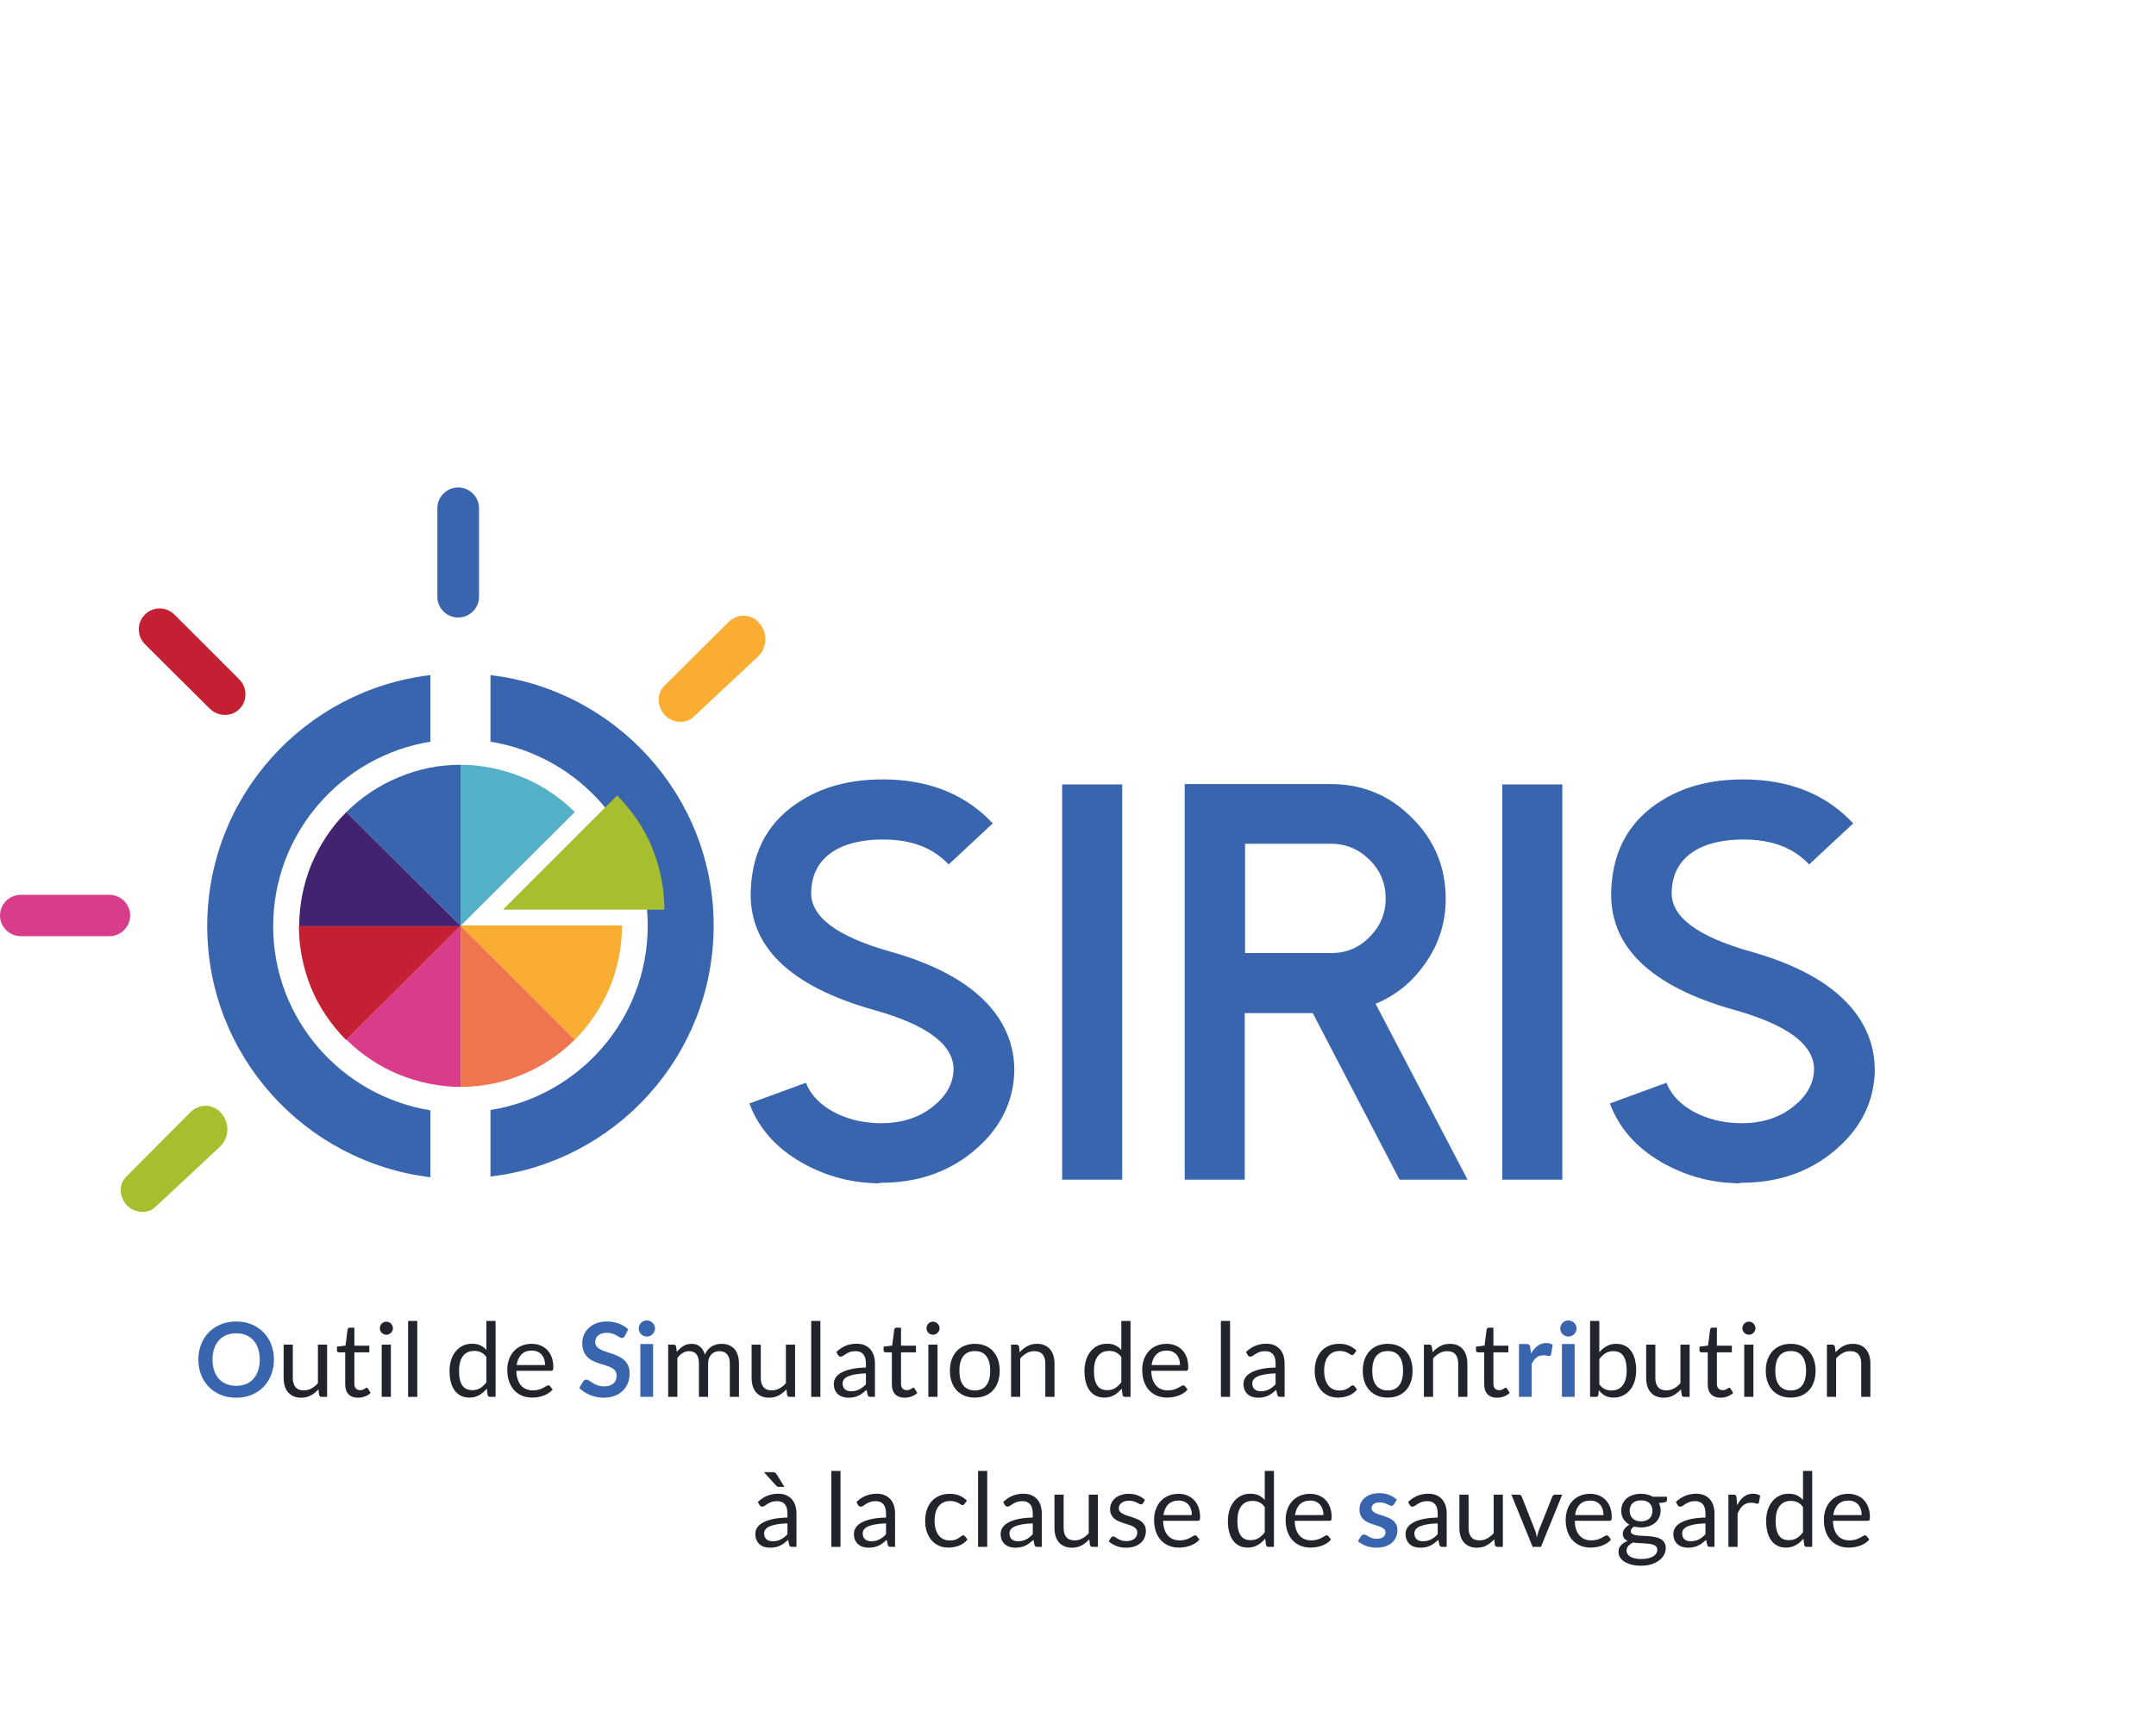 <?xml version="1.0" encoding="UTF-8"?>
<svg width="100px" height="80px" viewBox="0 0 230 80" version="1.1" xmlns="http://www.w3.org/2000/svg" xmlns:xlink="http://www.w3.org/1999/xlink">
    <title>Snitem-Application-Osiris-Logo-baseline</title>
    <g id="Snitem-Application-Osiris-Logo-baseline" stroke="none" stroke-width="1" fill="none" fill-rule="evenodd">
        <g id="_logo/baseline" transform="translate(-0, 0)">
            <g id="Group-2" transform="translate(21.161, 88.844)" fill-rule="nonzero">
                <g id="Outil-de-Simulation">
                    <path d="M8.063,4.18 C8.063,4.763 7.966,5.303 7.771,5.8 C7.577,6.297 7.304,6.726 6.952,7.09 C6.6,7.452 6.176,7.736 5.681,7.939 C5.186,8.143 4.638,8.245 4.037,8.245 C3.436,8.245 2.887,8.143 2.39,7.939 C1.893,7.736 1.468,7.452 1.114,7.09 C0.76,6.726 0.486,6.297 0.291,5.8 C0.097,5.303 0,4.763 0,4.18 C0,3.597 0.097,3.057 0.291,2.56 C0.486,2.063 0.76,1.633 1.114,1.27 C1.468,0.907 1.893,0.624 2.39,0.421 C2.887,0.217 3.436,0.116 4.037,0.116 C4.638,0.116 5.186,0.218 5.681,0.423 C6.176,0.629 6.6,0.912 6.952,1.273 C7.304,1.634 7.577,2.063 7.771,2.56 C7.966,3.057 8.063,3.597 8.063,4.18 Z M6.545,4.18 C6.545,3.744 6.487,3.352 6.372,3.006 C6.256,2.659 6.09,2.365 5.874,2.123 C5.658,1.881 5.395,1.696 5.085,1.567 C4.775,1.439 4.426,1.375 4.037,1.375 C3.648,1.375 3.298,1.439 2.986,1.567 C2.675,1.696 2.41,1.881 2.192,2.123 C1.974,2.365 1.806,2.659 1.688,3.006 C1.571,3.352 1.512,3.744 1.512,4.18 C1.512,4.616 1.571,5.008 1.688,5.354 C1.806,5.701 1.974,5.994 2.192,6.234 C2.41,6.474 2.675,6.659 2.986,6.787 C3.298,6.915 3.648,6.979 4.037,6.979 C4.426,6.979 4.775,6.915 5.085,6.787 C5.395,6.659 5.658,6.474 5.874,6.234 C6.09,5.994 6.256,5.701 6.372,5.354 C6.487,5.008 6.545,4.616 6.545,4.18 Z" id="Shape" fill="#3965AE"></path>
                    <path d="M10.076,2.585 L10.076,6.138 C10.076,6.56 10.173,6.886 10.367,7.117 C10.562,7.348 10.855,7.463 11.248,7.463 C11.534,7.463 11.803,7.396 12.056,7.26 C12.309,7.124 12.542,6.936 12.755,6.694 L12.755,2.585 L13.733,2.585 L13.733,8.156 L13.15,8.156 C13.011,8.156 12.923,8.089 12.886,7.953 L12.809,7.354 C12.568,7.621 12.296,7.837 11.995,8 C11.695,8.163 11.35,8.245 10.961,8.245 C10.657,8.245 10.389,8.194 10.156,8.093 C9.923,7.992 9.728,7.85 9.57,7.667 C9.412,7.484 9.294,7.262 9.215,7.002 C9.136,6.741 9.097,6.453 9.097,6.138 L9.097,2.585 L10.076,2.585 Z" id="Path" fill="#21252B"></path>
                    <path d="M17.034,8.245 C16.593,8.245 16.255,8.122 16.019,7.876 C15.782,7.63 15.664,7.277 15.664,6.814 L15.664,3.405 L14.993,3.405 C14.934,3.405 14.885,3.387 14.845,3.352 C14.804,3.317 14.784,3.263 14.784,3.19 L14.784,2.8 L15.697,2.684 L15.922,0.963 C15.93,0.907 15.954,0.863 15.994,0.828 C16.034,0.793 16.086,0.775 16.148,0.775 L16.643,0.775 L16.643,2.695 L18.238,2.695 L18.238,3.405 L16.643,3.405 L16.643,6.748 C16.643,6.983 16.7,7.157 16.814,7.271 C16.927,7.385 17.074,7.441 17.253,7.441 C17.356,7.441 17.445,7.428 17.52,7.4 C17.595,7.373 17.66,7.343 17.715,7.309 C17.77,7.277 17.817,7.246 17.856,7.219 C17.894,7.191 17.928,7.178 17.957,7.178 C18.009,7.178 18.055,7.209 18.095,7.271 L18.381,7.739 C18.212,7.896 18.009,8.02 17.77,8.11 C17.532,8.2 17.287,8.245 17.034,8.245 Z" id="Path" fill="#21252B"></path>
                    <path d="M20.537,2.585 L20.537,8.156 L19.558,8.156 L19.558,2.585 L20.537,2.585 Z M20.757,0.836 C20.757,0.931 20.738,1.02 20.699,1.103 C20.661,1.185 20.609,1.259 20.545,1.323 C20.481,1.387 20.407,1.437 20.323,1.474 C20.238,1.511 20.148,1.529 20.053,1.529 C19.958,1.529 19.869,1.511 19.786,1.474 C19.704,1.437 19.63,1.387 19.566,1.323 C19.502,1.259 19.452,1.185 19.415,1.103 C19.378,1.02 19.36,0.931 19.36,0.836 C19.36,0.741 19.378,0.65 19.415,0.564 C19.452,0.478 19.502,0.402 19.566,0.338 C19.63,0.274 19.704,0.224 19.786,0.187 C19.869,0.15 19.958,0.132 20.053,0.132 C20.148,0.132 20.238,0.15 20.323,0.187 C20.407,0.224 20.481,0.274 20.545,0.338 C20.609,0.402 20.661,0.478 20.699,0.564 C20.738,0.65 20.757,0.741 20.757,0.836 Z" id="Shape" fill="#21252B"></path>
                    <polygon id="Path" fill="#21252B" points="23.353 0.055 23.353 8.156 22.374 8.156 22.374 0.055"></polygon>
                    <path d="M31.125,8.156 C30.985,8.156 30.897,8.089 30.86,7.953 L30.773,7.277 C30.534,7.566 30.262,7.798 29.956,7.972 C29.65,8.146 29.299,8.233 28.902,8.233 C28.584,8.233 28.294,8.172 28.034,8.049 C27.773,7.926 27.551,7.746 27.368,7.508 C27.185,7.269 27.044,6.972 26.945,6.617 C26.846,6.261 26.796,5.852 26.796,5.39 C26.796,4.979 26.851,4.597 26.961,4.243 C27.071,3.889 27.23,3.582 27.437,3.322 C27.644,3.062 27.896,2.857 28.193,2.709 C28.49,2.56 28.827,2.486 29.205,2.486 C29.546,2.486 29.837,2.544 30.079,2.659 C30.322,2.775 30.538,2.937 30.729,3.146 L30.729,0.055 L31.707,0.055 L31.707,8.156 L31.125,8.156 Z M29.227,7.441 C29.546,7.441 29.826,7.368 30.066,7.221 C30.306,7.075 30.527,6.868 30.729,6.6 L30.729,3.905 C30.549,3.663 30.352,3.493 30.137,3.396 C29.923,3.299 29.685,3.251 29.425,3.251 C28.904,3.251 28.505,3.436 28.226,3.806 C27.947,4.176 27.808,4.704 27.808,5.39 C27.808,5.753 27.839,6.064 27.901,6.322 C27.964,6.581 28.055,6.793 28.177,6.96 C28.297,7.127 28.446,7.249 28.622,7.326 C28.798,7.403 29,7.441 29.227,7.441 Z" id="Shape" fill="#21252B"></path>
                    <path d="M35.557,2.497 C35.891,2.497 36.199,2.553 36.481,2.665 C36.764,2.777 37.008,2.938 37.213,3.149 C37.418,3.36 37.579,3.62 37.694,3.93 C37.81,4.24 37.867,4.593 37.867,4.989 C37.867,5.143 37.851,5.245 37.818,5.296 C37.785,5.348 37.723,5.373 37.631,5.373 L33.924,5.373 C33.931,5.726 33.979,6.032 34.067,6.292 C34.155,6.552 34.276,6.77 34.43,6.944 C34.584,7.118 34.767,7.248 34.98,7.334 C35.193,7.42 35.431,7.463 35.695,7.463 C35.941,7.463 36.152,7.435 36.33,7.378 C36.508,7.321 36.661,7.26 36.789,7.194 C36.918,7.128 37.025,7.067 37.111,7.01 C37.197,6.953 37.272,6.925 37.334,6.925 C37.415,6.925 37.477,6.956 37.521,7.018 L37.796,7.375 C37.675,7.522 37.53,7.65 37.361,7.758 C37.193,7.866 37.012,7.955 36.82,8.024 C36.627,8.094 36.428,8.146 36.223,8.181 C36.018,8.216 35.814,8.233 35.612,8.233 C35.227,8.233 34.873,8.168 34.548,8.038 C34.224,7.908 33.943,7.717 33.707,7.466 C33.47,7.215 33.286,6.904 33.154,6.534 C33.022,6.164 32.956,5.738 32.956,5.258 C32.956,4.869 33.016,4.506 33.135,4.169 C33.254,3.832 33.425,3.539 33.649,3.292 C33.873,3.044 34.146,2.85 34.468,2.709 C34.791,2.568 35.154,2.497 35.557,2.497 Z M35.58,3.217 C35.106,3.217 34.734,3.354 34.463,3.627 C34.192,3.9 34.023,4.279 33.957,4.763 L36.987,4.763 C36.987,4.536 36.956,4.328 36.894,4.139 C36.832,3.95 36.74,3.787 36.619,3.649 C36.498,3.512 36.35,3.405 36.176,3.33 C36.002,3.255 35.803,3.217 35.58,3.217 Z" id="Shape" fill="#21252B"></path>
                    <path d="M45.502,1.65 C45.461,1.731 45.414,1.788 45.361,1.821 C45.308,1.853 45.245,1.87 45.172,1.87 C45.098,1.87 45.016,1.842 44.924,1.785 C44.832,1.728 44.724,1.665 44.599,1.595 C44.475,1.525 44.329,1.462 44.162,1.405 C43.995,1.348 43.798,1.32 43.571,1.32 C43.366,1.32 43.187,1.345 43.035,1.394 C42.883,1.444 42.754,1.512 42.65,1.601 C42.545,1.688 42.467,1.794 42.416,1.917 C42.365,2.04 42.339,2.174 42.339,2.321 C42.339,2.508 42.391,2.664 42.496,2.788 C42.6,2.913 42.739,3.019 42.911,3.107 C43.083,3.196 43.279,3.274 43.499,3.344 C43.719,3.414 43.944,3.488 44.173,3.567 C44.402,3.646 44.627,3.737 44.847,3.842 C45.067,3.946 45.263,4.078 45.435,4.238 C45.608,4.397 45.746,4.593 45.851,4.824 C45.955,5.054 46.008,5.335 46.008,5.665 C46.008,6.024 45.946,6.361 45.823,6.674 C45.7,6.988 45.521,7.261 45.284,7.494 C45.048,7.727 44.759,7.91 44.418,8.044 C44.077,8.178 43.687,8.245 43.246,8.245 C42.993,8.245 42.744,8.22 42.498,8.17 C42.253,8.121 42.017,8.05 41.792,7.958 C41.566,7.867 41.355,7.757 41.159,7.628 C40.963,7.5 40.788,7.357 40.634,7.199 L41.063,6.49 C41.103,6.439 41.152,6.396 41.209,6.361 C41.266,6.326 41.329,6.309 41.398,6.309 C41.49,6.309 41.589,6.346 41.696,6.421 C41.802,6.496 41.927,6.58 42.072,6.671 C42.217,6.763 42.388,6.847 42.584,6.922 C42.78,6.997 43.016,7.035 43.291,7.035 C43.712,7.035 44.038,6.935 44.27,6.735 C44.501,6.535 44.616,6.248 44.616,5.874 C44.616,5.665 44.564,5.495 44.459,5.362 C44.355,5.231 44.216,5.12 44.044,5.03 C43.872,4.94 43.675,4.864 43.456,4.801 C43.236,4.739 43.012,4.671 42.785,4.598 C42.557,4.525 42.334,4.437 42.114,4.334 C41.894,4.231 41.697,4.098 41.525,3.933 C41.353,3.768 41.214,3.561 41.11,3.314 C41.005,3.066 40.953,2.761 40.953,2.398 C40.953,2.108 41.011,1.826 41.126,1.551 C41.242,1.276 41.41,1.032 41.632,0.82 C41.854,0.607 42.126,0.436 42.449,0.308 C42.772,0.18 43.14,0.116 43.554,0.116 C44.024,0.116 44.456,0.189 44.852,0.336 C45.248,0.482 45.586,0.688 45.864,0.952 L45.502,1.65 Z" id="Path" fill="#3965AE"></path>
                    <path d="M48.51,2.514 L48.51,8.156 L47.151,8.156 L47.151,2.514 L48.51,2.514 Z M48.714,0.869 C48.714,0.986 48.69,1.096 48.642,1.199 C48.594,1.302 48.531,1.391 48.452,1.468 C48.373,1.546 48.281,1.607 48.175,1.653 C48.068,1.699 47.955,1.722 47.834,1.722 C47.716,1.722 47.605,1.699 47.501,1.653 C47.396,1.607 47.306,1.546 47.228,1.468 C47.151,1.391 47.09,1.302 47.044,1.199 C46.998,1.096 46.975,0.986 46.975,0.869 C46.975,0.748 46.998,0.634 47.044,0.528 C47.09,0.422 47.151,0.33 47.228,0.253 C47.306,0.176 47.396,0.115 47.501,0.069 C47.605,0.023 47.716,0 47.834,0 C47.955,0 48.068,0.023 48.175,0.069 C48.281,0.115 48.373,0.176 48.452,0.253 C48.531,0.33 48.594,0.422 48.642,0.528 C48.69,0.634 48.714,0.748 48.714,0.869 Z" id="Shape" fill="#3965AE"></path>
                    <path d="M50.121,8.156 L50.121,2.585 L50.705,2.585 C50.844,2.585 50.932,2.653 50.968,2.788 L51.04,3.361 C51.245,3.107 51.475,2.9 51.73,2.739 C51.985,2.578 52.281,2.497 52.618,2.497 C52.996,2.497 53.301,2.602 53.534,2.811 C53.767,3.019 53.935,3.302 54.038,3.658 C54.114,3.456 54.216,3.282 54.343,3.135 C54.469,2.988 54.611,2.867 54.769,2.772 C54.927,2.677 55.094,2.607 55.272,2.563 C55.45,2.519 55.631,2.497 55.814,2.497 C56.107,2.497 56.369,2.544 56.598,2.637 C56.827,2.731 57.021,2.867 57.181,3.047 C57.34,3.227 57.462,3.448 57.547,3.71 C57.631,3.972 57.673,4.272 57.673,4.609 L57.673,8.156 L56.694,8.156 L56.694,4.609 C56.694,4.173 56.599,3.842 56.408,3.616 C56.217,3.391 55.941,3.278 55.578,3.278 C55.416,3.278 55.263,3.306 55.118,3.363 C54.973,3.42 54.846,3.503 54.736,3.614 C54.626,3.724 54.539,3.862 54.475,4.029 C54.411,4.196 54.379,4.389 54.379,4.609 L54.379,8.156 L53.4,8.156 L53.4,4.609 C53.4,4.162 53.31,3.828 53.13,3.608 C52.95,3.388 52.688,3.278 52.343,3.278 C52.102,3.278 51.877,3.343 51.67,3.473 C51.463,3.603 51.273,3.78 51.1,4.004 L51.1,8.156 L50.121,8.156 Z" id="Path" fill="#21252B"></path>
                    <path d="M59.999,2.585 L59.999,6.138 C59.999,6.56 60.097,6.886 60.291,7.117 C60.485,7.348 60.779,7.463 61.171,7.463 C61.457,7.463 61.727,7.396 61.98,7.26 C62.233,7.124 62.465,6.936 62.678,6.694 L62.678,2.585 L63.657,2.585 L63.657,8.156 L63.074,8.156 C62.935,8.156 62.847,8.089 62.81,7.953 L62.733,7.354 C62.491,7.621 62.22,7.837 61.919,8 C61.618,8.163 61.274,8.245 60.885,8.245 C60.581,8.245 60.312,8.194 60.079,8.093 C59.846,7.992 59.651,7.85 59.493,7.667 C59.336,7.484 59.218,7.262 59.139,7.002 C59.06,6.741 59.02,6.453 59.02,6.138 L59.02,2.585 L59.999,2.585 Z" id="Path" fill="#21252B"></path>
                    <polygon id="Path" fill="#21252B" points="66.358 0.055 66.358 8.156 65.379 8.156 65.379 0.055"></polygon>
                    <path d="M72.177,8.156 L71.742,8.156 C71.647,8.156 71.57,8.142 71.511,8.113 C71.452,8.083 71.414,8.021 71.395,7.926 L71.285,7.409 C71.139,7.54 70.996,7.659 70.856,7.763 C70.717,7.868 70.57,7.956 70.416,8.027 C70.263,8.099 70.098,8.153 69.924,8.19 C69.75,8.226 69.557,8.245 69.344,8.245 C69.128,8.245 68.925,8.214 68.736,8.154 C68.547,8.093 68.383,8.002 68.244,7.881 C68.105,7.761 67.994,7.607 67.911,7.422 C67.829,7.237 67.787,7.018 67.787,6.765 C67.787,6.545 67.848,6.333 67.969,6.13 C68.09,5.926 68.285,5.746 68.555,5.588 C68.824,5.43 69.177,5.301 69.614,5.2 C70.05,5.099 70.583,5.042 71.214,5.027 L71.214,4.593 C71.214,4.16 71.121,3.833 70.936,3.611 C70.751,3.389 70.477,3.278 70.114,3.278 C69.876,3.278 69.675,3.308 69.512,3.369 C69.349,3.429 69.207,3.497 69.088,3.572 C68.969,3.647 68.866,3.715 68.78,3.776 C68.694,3.836 68.609,3.866 68.525,3.866 C68.459,3.866 68.401,3.849 68.351,3.814 C68.302,3.779 68.262,3.736 68.233,3.685 L68.057,3.372 C68.365,3.075 68.697,2.853 69.052,2.706 C69.408,2.559 69.802,2.486 70.235,2.486 C70.547,2.486 70.823,2.537 71.066,2.64 C71.308,2.743 71.511,2.886 71.676,3.069 C71.841,3.252 71.966,3.474 72.05,3.735 C72.134,3.995 72.177,4.281 72.177,4.593 L72.177,8.156 Z M69.635,7.557 C69.808,7.557 69.966,7.54 70.109,7.505 C70.251,7.47 70.386,7.42 70.513,7.356 C70.639,7.292 70.76,7.214 70.876,7.122 C70.991,7.031 71.104,6.926 71.214,6.809 L71.214,5.649 C70.763,5.663 70.38,5.699 70.064,5.756 C69.749,5.813 69.493,5.887 69.294,5.979 C69.097,6.07 68.953,6.178 68.863,6.303 C68.773,6.428 68.728,6.567 68.728,6.721 C68.728,6.868 68.752,6.994 68.799,7.101 C68.847,7.207 68.911,7.294 68.992,7.362 C69.073,7.43 69.168,7.479 69.278,7.51 C69.388,7.541 69.507,7.557 69.635,7.557 Z" id="Shape" fill="#21252B"></path>
                    <path d="M75.35,8.245 C74.91,8.245 74.572,8.122 74.335,7.876 C74.099,7.63 73.981,7.277 73.981,6.814 L73.981,3.405 L73.309,3.405 C73.251,3.405 73.201,3.387 73.161,3.352 C73.121,3.317 73.1,3.263 73.1,3.19 L73.1,2.8 L74.013,2.684 L74.239,0.963 C74.246,0.907 74.27,0.863 74.311,0.828 C74.351,0.793 74.402,0.775 74.465,0.775 L74.96,0.775 L74.96,2.695 L76.555,2.695 L76.555,3.405 L74.96,3.405 L74.96,6.748 C74.96,6.983 75.016,7.157 75.13,7.271 C75.244,7.385 75.39,7.441 75.57,7.441 C75.673,7.441 75.762,7.428 75.837,7.4 C75.912,7.373 75.977,7.343 76.032,7.309 C76.087,7.277 76.134,7.246 76.172,7.219 C76.211,7.191 76.245,7.178 76.274,7.178 C76.325,7.178 76.371,7.209 76.412,7.271 L76.698,7.739 C76.529,7.896 76.325,8.02 76.087,8.11 C75.849,8.2 75.603,8.245 75.35,8.245 Z" id="Path" fill="#21252B"></path>
                    <path d="M78.853,2.585 L78.853,8.156 L77.874,8.156 L77.874,2.585 L78.853,2.585 Z M79.073,0.836 C79.073,0.931 79.054,1.02 79.016,1.103 C78.977,1.185 78.926,1.259 78.862,1.323 C78.798,1.387 78.723,1.437 78.639,1.474 C78.555,1.511 78.465,1.529 78.37,1.529 C78.274,1.529 78.185,1.511 78.103,1.474 C78.02,1.437 77.947,1.387 77.883,1.323 C77.819,1.259 77.768,1.185 77.731,1.103 C77.695,1.02 77.677,0.931 77.677,0.836 C77.677,0.741 77.695,0.65 77.731,0.564 C77.768,0.478 77.819,0.402 77.883,0.338 C77.947,0.274 78.02,0.224 78.103,0.187 C78.185,0.15 78.274,0.132 78.37,0.132 C78.465,0.132 78.555,0.15 78.639,0.187 C78.723,0.224 78.798,0.274 78.862,0.338 C78.926,0.402 78.977,0.478 79.016,0.564 C79.054,0.65 79.073,0.741 79.073,0.836 Z" id="Shape" fill="#21252B"></path>
                    <path d="M82.835,2.497 C83.243,2.497 83.61,2.565 83.938,2.7 C84.266,2.836 84.545,3.029 84.774,3.278 C85.003,3.527 85.179,3.829 85.302,4.183 C85.425,4.537 85.487,4.932 85.487,5.368 C85.487,5.808 85.425,6.204 85.302,6.556 C85.179,6.908 85.003,7.209 84.774,7.458 C84.545,7.707 84.266,7.899 83.938,8.033 C83.61,8.167 83.243,8.233 82.835,8.233 C82.428,8.233 82.061,8.167 81.733,8.033 C81.405,7.899 81.125,7.707 80.894,7.458 C80.663,7.209 80.485,6.908 80.361,6.556 C80.236,6.204 80.174,5.808 80.174,5.368 C80.174,4.932 80.236,4.537 80.361,4.183 C80.485,3.829 80.663,3.527 80.894,3.278 C81.125,3.029 81.405,2.836 81.733,2.7 C82.061,2.565 82.428,2.497 82.835,2.497 Z M82.835,7.469 C83.385,7.469 83.796,7.285 84.067,6.916 C84.339,6.548 84.475,6.034 84.475,5.373 C84.475,4.71 84.339,4.193 84.067,3.822 C83.796,3.452 83.385,3.267 82.835,3.267 C82.557,3.267 82.315,3.315 82.109,3.41 C81.904,3.505 81.733,3.643 81.595,3.822 C81.458,4.002 81.355,4.223 81.287,4.485 C81.219,4.747 81.186,5.043 81.186,5.373 C81.186,5.704 81.219,5.999 81.287,6.259 C81.355,6.519 81.458,6.738 81.595,6.916 C81.733,7.094 81.904,7.231 82.109,7.326 C82.315,7.421 82.557,7.469 82.835,7.469 Z" id="Shape" fill="#21252B"></path>
                    <path d="M86.697,8.156 L86.697,2.585 L87.279,2.585 C87.419,2.585 87.507,2.653 87.543,2.788 L87.621,3.393 C87.862,3.126 88.133,2.909 88.432,2.744 C88.731,2.579 89.076,2.497 89.469,2.497 C89.773,2.497 90.041,2.547 90.274,2.648 C90.507,2.749 90.701,2.892 90.857,3.077 C91.013,3.262 91.131,3.485 91.212,3.745 C91.293,4.006 91.333,4.294 91.333,4.609 L91.333,8.156 L90.354,8.156 L90.354,4.609 C90.354,4.187 90.258,3.86 90.065,3.627 C89.873,3.394 89.579,3.278 89.183,3.278 C88.893,3.278 88.622,3.348 88.371,3.487 C88.12,3.626 87.888,3.815 87.675,4.053 L87.675,8.156 L86.697,8.156 Z" id="Path" fill="#21252B"></path>
                    <path d="M98.857,8.156 C98.718,8.156 98.63,8.089 98.593,7.953 L98.505,7.277 C98.267,7.566 97.994,7.798 97.688,7.972 C97.382,8.146 97.031,8.233 96.635,8.233 C96.316,8.233 96.026,8.172 95.766,8.049 C95.506,7.926 95.284,7.746 95.1,7.508 C94.917,7.269 94.776,6.972 94.677,6.617 C94.578,6.261 94.528,5.852 94.528,5.39 C94.528,4.979 94.584,4.597 94.694,4.243 C94.803,3.889 94.962,3.582 95.169,3.322 C95.376,3.062 95.629,2.857 95.925,2.709 C96.222,2.56 96.56,2.486 96.938,2.486 C97.278,2.486 97.57,2.544 97.812,2.659 C98.054,2.775 98.27,2.937 98.461,3.146 L98.461,0.055 L99.44,0.055 L99.44,8.156 L98.857,8.156 Z M96.96,7.441 C97.278,7.441 97.558,7.368 97.798,7.221 C98.038,7.075 98.259,6.868 98.461,6.6 L98.461,3.905 C98.281,3.663 98.084,3.493 97.87,3.396 C97.655,3.299 97.418,3.251 97.157,3.251 C96.637,3.251 96.237,3.436 95.959,3.806 C95.68,4.176 95.54,4.704 95.54,5.39 C95.54,5.753 95.572,6.064 95.634,6.322 C95.696,6.581 95.788,6.793 95.909,6.96 C96.03,7.127 96.178,7.249 96.355,7.326 C96.531,7.403 96.732,7.441 96.96,7.441 Z" id="Shape" fill="#21252B"></path>
                    <path d="M103.29,2.497 C103.624,2.497 103.932,2.553 104.214,2.665 C104.496,2.777 104.74,2.938 104.945,3.149 C105.151,3.36 105.311,3.62 105.427,3.93 C105.542,4.24 105.6,4.593 105.6,4.989 C105.6,5.143 105.584,5.245 105.55,5.296 C105.517,5.348 105.455,5.373 105.364,5.373 L101.656,5.373 C101.664,5.726 101.712,6.032 101.799,6.292 C101.888,6.552 102.008,6.77 102.162,6.944 C102.317,7.118 102.5,7.248 102.713,7.334 C102.925,7.42 103.163,7.463 103.427,7.463 C103.673,7.463 103.885,7.435 104.063,7.378 C104.241,7.321 104.394,7.26 104.522,7.194 C104.65,7.128 104.758,7.067 104.844,7.01 C104.93,6.953 105.004,6.925 105.067,6.925 C105.147,6.925 105.21,6.956 105.254,7.018 L105.528,7.375 C105.407,7.522 105.263,7.65 105.094,7.758 C104.925,7.866 104.745,7.955 104.552,8.024 C104.36,8.094 104.161,8.146 103.956,8.181 C103.75,8.216 103.547,8.233 103.345,8.233 C102.96,8.233 102.605,8.168 102.281,8.038 C101.956,7.908 101.676,7.717 101.439,7.466 C101.203,7.215 101.019,6.904 100.886,6.534 C100.754,6.164 100.689,5.738 100.689,5.258 C100.689,4.869 100.748,4.506 100.867,4.169 C100.986,3.832 101.158,3.539 101.382,3.292 C101.605,3.044 101.878,2.85 102.201,2.709 C102.524,2.568 102.887,2.497 103.29,2.497 Z M103.312,3.217 C102.839,3.217 102.467,3.354 102.195,3.627 C101.924,3.9 101.755,4.279 101.689,4.763 L104.72,4.763 C104.72,4.536 104.689,4.328 104.626,4.139 C104.564,3.95 104.472,3.787 104.352,3.649 C104.231,3.512 104.083,3.405 103.909,3.33 C103.735,3.255 103.536,3.217 103.312,3.217 Z" id="Shape" fill="#21252B"></path>
                    <polygon id="Path" fill="#21252B" points="110.061 0.055 110.061 8.156 109.082 8.156 109.082 0.055"></polygon>
                    <path d="M115.879,8.156 L115.445,8.156 C115.35,8.156 115.273,8.142 115.214,8.113 C115.155,8.083 115.117,8.021 115.099,7.926 L114.989,7.409 C114.842,7.54 114.699,7.659 114.559,7.763 C114.42,7.868 114.273,7.956 114.12,8.027 C113.966,8.099 113.801,8.153 113.627,8.19 C113.453,8.226 113.26,8.245 113.047,8.245 C112.831,8.245 112.628,8.214 112.439,8.154 C112.25,8.093 112.086,8.002 111.947,7.881 C111.808,7.761 111.697,7.607 111.614,7.422 C111.532,7.237 111.49,7.018 111.49,6.765 C111.49,6.545 111.551,6.333 111.672,6.13 C111.793,5.926 111.988,5.746 112.258,5.588 C112.527,5.43 112.88,5.301 113.317,5.2 C113.753,5.099 114.286,5.042 114.917,5.027 L114.917,4.593 C114.917,4.16 114.824,3.833 114.639,3.611 C114.454,3.389 114.18,3.278 113.817,3.278 C113.579,3.278 113.378,3.308 113.215,3.369 C113.052,3.429 112.91,3.497 112.791,3.572 C112.672,3.647 112.569,3.715 112.483,3.776 C112.397,3.836 112.312,3.866 112.228,3.866 C112.162,3.866 112.104,3.849 112.054,3.814 C112.005,3.779 111.965,3.736 111.936,3.685 L111.76,3.372 C112.068,3.075 112.4,2.853 112.755,2.706 C113.111,2.559 113.505,2.486 113.938,2.486 C114.25,2.486 114.526,2.537 114.769,2.64 C115.01,2.743 115.214,2.886 115.379,3.069 C115.544,3.252 115.669,3.474 115.753,3.735 C115.837,3.995 115.879,4.281 115.879,4.593 L115.879,8.156 Z M113.338,7.557 C113.511,7.557 113.668,7.54 113.811,7.505 C113.954,7.47 114.089,7.42 114.216,7.356 C114.342,7.292 114.463,7.214 114.579,7.122 C114.694,7.031 114.807,6.926 114.917,6.809 L114.917,5.649 C114.466,5.663 114.083,5.699 113.767,5.756 C113.452,5.813 113.195,5.887 112.998,5.979 C112.799,6.07 112.656,6.178 112.566,6.303 C112.476,6.428 112.431,6.567 112.431,6.721 C112.431,6.868 112.455,6.994 112.502,7.101 C112.55,7.207 112.614,7.294 112.695,7.362 C112.776,7.43 112.871,7.479 112.981,7.51 C113.091,7.541 113.21,7.557 113.338,7.557 Z" id="Shape" fill="#21252B"></path>
                    <path d="M123.288,3.575 C123.259,3.615 123.229,3.647 123.2,3.668 C123.171,3.691 123.129,3.701 123.073,3.701 C123.019,3.701 122.959,3.679 122.895,3.633 C122.831,3.587 122.749,3.537 122.65,3.482 C122.551,3.426 122.431,3.376 122.29,3.33 C122.149,3.284 121.975,3.261 121.77,3.261 C121.499,3.261 121.258,3.31 121.049,3.407 C120.841,3.504 120.665,3.645 120.524,3.828 C120.383,4.011 120.277,4.233 120.205,4.494 C120.134,4.754 120.098,5.045 120.098,5.368 C120.098,5.705 120.136,6.005 120.213,6.267 C120.29,6.529 120.399,6.749 120.538,6.927 C120.677,7.105 120.847,7.241 121.047,7.334 C121.247,7.428 121.471,7.474 121.721,7.474 C121.959,7.474 122.155,7.446 122.309,7.389 C122.463,7.332 122.591,7.269 122.694,7.199 C122.797,7.13 122.881,7.067 122.947,7.01 C123.013,6.953 123.079,6.925 123.145,6.925 C123.229,6.925 123.292,6.956 123.332,7.018 L123.607,7.375 C123.365,7.673 123.062,7.89 122.7,8.027 C122.337,8.165 121.953,8.233 121.55,8.233 C121.202,8.233 120.878,8.169 120.579,8.041 C120.28,7.913 120.021,7.727 119.801,7.483 C119.581,7.239 119.408,6.939 119.281,6.583 C119.155,6.228 119.091,5.823 119.091,5.368 C119.091,4.954 119.149,4.571 119.265,4.218 C119.38,3.866 119.549,3.563 119.771,3.308 C119.993,3.053 120.267,2.854 120.593,2.712 C120.919,2.568 121.293,2.497 121.715,2.497 C122.104,2.497 122.448,2.56 122.749,2.687 C123.05,2.813 123.316,2.992 123.546,3.223 L123.288,3.575 Z" id="Path" fill="#21252B"></path>
                    <path d="M126.879,2.497 C127.287,2.497 127.654,2.565 127.982,2.7 C128.31,2.836 128.589,3.029 128.818,3.278 C129.047,3.527 129.223,3.829 129.346,4.183 C129.469,4.537 129.53,4.932 129.53,5.368 C129.53,5.808 129.469,6.204 129.346,6.556 C129.223,6.908 129.047,7.209 128.818,7.458 C128.589,7.707 128.31,7.899 127.982,8.033 C127.654,8.167 127.287,8.233 126.879,8.233 C126.472,8.233 126.105,8.167 125.777,8.033 C125.449,7.899 125.169,7.707 124.938,7.458 C124.707,7.209 124.529,6.908 124.404,6.556 C124.28,6.204 124.218,5.808 124.218,5.368 C124.218,4.932 124.28,4.537 124.404,4.183 C124.529,3.829 124.707,3.527 124.938,3.278 C125.169,3.029 125.449,2.836 125.777,2.7 C126.105,2.565 126.472,2.497 126.879,2.497 Z M126.879,7.469 C127.43,7.469 127.84,7.285 128.112,6.916 C128.383,6.548 128.518,6.034 128.518,5.373 C128.518,4.71 128.383,4.193 128.112,3.822 C127.84,3.452 127.43,3.267 126.879,3.267 C126.601,3.267 126.359,3.315 126.153,3.41 C125.948,3.505 125.777,3.643 125.639,3.822 C125.502,4.002 125.399,4.223 125.331,4.485 C125.263,4.747 125.23,5.043 125.23,5.373 C125.23,5.704 125.263,5.999 125.331,6.259 C125.399,6.519 125.502,6.738 125.639,6.916 C125.777,7.094 125.948,7.231 126.153,7.326 C126.359,7.421 126.601,7.469 126.879,7.469 Z" id="Shape" fill="#21252B"></path>
                    <path d="M130.74,8.156 L130.74,2.585 L131.323,2.585 C131.463,2.585 131.551,2.653 131.588,2.788 L131.665,3.393 C131.906,3.126 132.177,2.909 132.476,2.744 C132.775,2.579 133.12,2.497 133.512,2.497 C133.817,2.497 134.085,2.547 134.318,2.648 C134.551,2.749 134.745,2.892 134.901,3.077 C135.057,3.262 135.175,3.485 135.256,3.745 C135.337,4.006 135.377,4.294 135.377,4.609 L135.377,8.156 L134.398,8.156 L134.398,4.609 C134.398,4.187 134.302,3.86 134.109,3.627 C133.917,3.394 133.623,3.278 133.226,3.278 C132.937,3.278 132.666,3.348 132.415,3.487 C132.164,3.626 131.932,3.815 131.72,4.053 L131.72,8.156 L130.74,8.156 Z" id="Path" fill="#21252B"></path>
                    <path d="M138.545,8.245 C138.105,8.245 137.767,8.122 137.53,7.876 C137.294,7.63 137.175,7.277 137.175,6.814 L137.175,3.405 L136.505,3.405 C136.446,3.405 136.396,3.387 136.356,3.352 C136.316,3.317 136.296,3.263 136.296,3.19 L136.296,2.8 L137.208,2.684 L137.434,0.963 C137.441,0.907 137.465,0.863 137.506,0.828 C137.546,0.793 137.597,0.775 137.66,0.775 L138.155,0.775 L138.155,2.695 L139.75,2.695 L139.75,3.405 L138.155,3.405 L138.155,6.748 C138.155,6.983 138.211,7.157 138.325,7.271 C138.439,7.385 138.585,7.441 138.765,7.441 C138.868,7.441 138.957,7.428 139.032,7.4 C139.107,7.373 139.172,7.343 139.227,7.309 C139.282,7.277 139.329,7.246 139.367,7.219 C139.406,7.191 139.44,7.178 139.469,7.178 C139.52,7.178 139.566,7.209 139.607,7.271 L139.893,7.739 C139.724,7.896 139.52,8.02 139.282,8.11 C139.044,8.2 138.798,8.245 138.545,8.245 Z" id="Path" fill="#21252B"></path>
                    <path d="M140.882,8.156 L140.882,2.514 L141.68,2.514 C141.819,2.514 141.917,2.539 141.971,2.591 C142.026,2.642 142.063,2.73 142.082,2.854 L142.164,3.537 C142.366,3.188 142.602,2.913 142.874,2.712 C143.145,2.51 143.449,2.409 143.786,2.409 C144.065,2.409 144.296,2.473 144.48,2.602 L144.304,3.619 C144.292,3.685 144.269,3.732 144.232,3.759 C144.195,3.787 144.146,3.8 144.083,3.8 C144.029,3.8 143.953,3.788 143.858,3.762 C143.763,3.736 143.636,3.724 143.478,3.724 C143.196,3.724 142.954,3.801 142.752,3.957 C142.551,4.113 142.38,4.341 142.241,4.642 L142.241,8.156 L140.882,8.156 Z" id="Path" fill="#3965AE"></path>
                    <path d="M146.822,2.514 L146.822,8.156 L145.464,8.156 L145.464,2.514 L146.822,2.514 Z M147.026,0.869 C147.026,0.986 147.002,1.096 146.954,1.199 C146.907,1.302 146.844,1.391 146.765,1.468 C146.686,1.546 146.593,1.607 146.487,1.653 C146.381,1.699 146.267,1.722 146.146,1.722 C146.029,1.722 145.918,1.699 145.813,1.653 C145.709,1.607 145.618,1.546 145.541,1.468 C145.464,1.391 145.403,1.302 145.357,1.199 C145.311,1.096 145.288,0.986 145.288,0.869 C145.288,0.748 145.311,0.634 145.357,0.528 C145.403,0.422 145.464,0.33 145.541,0.253 C145.618,0.176 145.709,0.115 145.813,0.069 C145.918,0.023 146.029,0 146.146,0 C146.267,0 146.381,0.023 146.487,0.069 C146.593,0.115 146.686,0.176 146.765,0.253 C146.844,0.33 146.907,0.422 146.954,0.528 C147.002,0.634 147.026,0.748 147.026,0.869 Z" id="Shape" fill="#3965AE"></path>
                    <path d="M148.467,8.156 L148.467,0.055 L149.452,0.055 L149.452,3.388 C149.683,3.12 149.947,2.905 150.246,2.742 C150.545,2.579 150.887,2.497 151.272,2.497 C151.595,2.497 151.886,2.558 152.147,2.679 C152.407,2.8 152.629,2.98 152.812,3.22 C152.995,3.46 153.137,3.757 153.236,4.111 C153.334,4.465 153.384,4.873 153.384,5.335 C153.384,5.746 153.329,6.128 153.219,6.482 C153.109,6.836 152.95,7.142 152.743,7.4 C152.536,7.659 152.283,7.862 151.984,8.011 C151.685,8.159 151.349,8.233 150.975,8.233 C150.616,8.233 150.31,8.164 150.059,8.024 C149.808,7.885 149.589,7.691 149.402,7.441 L149.352,7.947 C149.323,8.087 149.239,8.156 149.1,8.156 L148.467,8.156 Z M150.953,3.278 C150.634,3.278 150.354,3.351 150.114,3.498 C149.874,3.645 149.653,3.852 149.452,4.12 L149.452,6.814 C149.627,7.056 149.823,7.227 150.037,7.326 C150.252,7.425 150.491,7.474 150.755,7.474 C151.276,7.474 151.675,7.289 151.954,6.919 C152.233,6.549 152.372,6.021 152.372,5.335 C152.372,4.972 152.34,4.66 152.276,4.4 C152.212,4.14 152.119,3.926 151.998,3.759 C151.877,3.592 151.728,3.47 151.553,3.393 C151.376,3.317 151.177,3.278 150.953,3.278 Z" id="Shape" fill="#21252B"></path>
                    <path d="M155.43,2.585 L155.43,6.138 C155.43,6.56 155.527,6.886 155.721,7.117 C155.916,7.348 156.209,7.463 156.601,7.463 C156.887,7.463 157.157,7.396 157.41,7.26 C157.663,7.124 157.896,6.936 158.108,6.694 L158.108,2.585 L159.088,2.585 L159.088,8.156 L158.505,8.156 C158.365,8.156 158.277,8.089 158.24,7.953 L158.163,7.354 C157.922,7.621 157.65,7.837 157.35,8 C157.049,8.163 156.704,8.245 156.315,8.245 C156.011,8.245 155.743,8.194 155.51,8.093 C155.277,7.992 155.082,7.85 154.924,7.667 C154.766,7.484 154.648,7.262 154.569,7.002 C154.49,6.741 154.451,6.453 154.451,6.138 L154.451,2.585 L155.43,2.585 Z" id="Path" fill="#21252B"></path>
                    <path d="M162.387,8.245 C161.947,8.245 161.609,8.122 161.373,7.876 C161.136,7.63 161.018,7.277 161.018,6.814 L161.018,3.405 L160.347,3.405 C160.288,3.405 160.239,3.387 160.198,3.352 C160.158,3.317 160.138,3.263 160.138,3.19 L160.138,2.8 L161.051,2.684 L161.276,0.963 C161.284,0.907 161.308,0.863 161.348,0.828 C161.388,0.793 161.44,0.775 161.502,0.775 L161.997,0.775 L161.997,2.695 L163.592,2.695 L163.592,3.405 L161.997,3.405 L161.997,6.748 C161.997,6.983 162.054,7.157 162.167,7.271 C162.281,7.385 162.428,7.441 162.607,7.441 C162.71,7.441 162.799,7.428 162.874,7.4 C162.949,7.373 163.014,7.343 163.07,7.309 C163.125,7.277 163.171,7.246 163.21,7.219 C163.248,7.191 163.282,7.178 163.311,7.178 C163.363,7.178 163.409,7.209 163.449,7.271 L163.735,7.739 C163.566,7.896 163.363,8.02 163.125,8.11 C162.886,8.2 162.641,8.245 162.387,8.245 Z" id="Path" fill="#21252B"></path>
                    <path d="M165.891,2.585 L165.891,8.156 L164.912,8.156 L164.912,2.585 L165.891,2.585 Z M166.111,0.836 C166.111,0.931 166.092,1.02 166.053,1.103 C166.015,1.185 165.963,1.259 165.899,1.323 C165.835,1.387 165.761,1.437 165.677,1.474 C165.592,1.511 165.502,1.529 165.407,1.529 C165.312,1.529 165.223,1.511 165.14,1.474 C165.058,1.437 164.984,1.387 164.92,1.323 C164.856,1.259 164.806,1.185 164.769,1.103 C164.732,1.02 164.714,0.931 164.714,0.836 C164.714,0.741 164.732,0.65 164.769,0.564 C164.806,0.478 164.856,0.402 164.92,0.338 C164.984,0.274 165.058,0.224 165.14,0.187 C165.223,0.15 165.312,0.132 165.407,0.132 C165.502,0.132 165.592,0.15 165.677,0.187 C165.761,0.224 165.835,0.274 165.899,0.338 C165.963,0.402 166.015,0.478 166.053,0.564 C166.092,0.65 166.111,0.741 166.111,0.836 Z" id="Shape" fill="#21252B"></path>
                    <path d="M169.873,2.497 C170.28,2.497 170.648,2.565 170.976,2.7 C171.304,2.836 171.583,3.029 171.812,3.278 C172.041,3.527 172.217,3.829 172.34,4.183 C172.463,4.537 172.524,4.932 172.524,5.368 C172.524,5.808 172.463,6.204 172.34,6.556 C172.217,6.908 172.041,7.209 171.812,7.458 C171.583,7.707 171.304,7.899 170.976,8.033 C170.648,8.167 170.28,8.233 169.873,8.233 C169.466,8.233 169.098,8.167 168.77,8.033 C168.442,7.899 168.162,7.707 167.931,7.458 C167.701,7.209 167.523,6.908 167.398,6.556 C167.273,6.204 167.211,5.808 167.211,5.368 C167.211,4.932 167.273,4.537 167.398,4.183 C167.523,3.829 167.701,3.527 167.931,3.278 C168.162,3.029 168.442,2.836 168.77,2.7 C169.098,2.565 169.466,2.497 169.873,2.497 Z M169.873,7.469 C170.423,7.469 170.834,7.285 171.105,6.916 C171.376,6.548 171.512,6.034 171.512,5.373 C171.512,4.71 171.376,4.193 171.105,3.822 C170.834,3.452 170.423,3.267 169.873,3.267 C169.594,3.267 169.352,3.315 169.147,3.41 C168.942,3.505 168.77,3.643 168.633,3.822 C168.495,4.002 168.393,4.223 168.325,4.485 C168.257,4.747 168.223,5.043 168.223,5.373 C168.223,5.704 168.257,5.999 168.325,6.259 C168.393,6.519 168.495,6.738 168.633,6.916 C168.77,7.094 168.942,7.231 169.147,7.326 C169.352,7.421 169.594,7.469 169.873,7.469 Z" id="Shape" fill="#21252B"></path>
                    <path d="M173.734,8.156 L173.734,2.585 L174.317,2.585 C174.456,2.585 174.544,2.653 174.581,2.788 L174.658,3.393 C174.9,3.126 175.17,2.909 175.469,2.744 C175.768,2.579 176.114,2.497 176.506,2.497 C176.81,2.497 177.079,2.547 177.312,2.648 C177.545,2.749 177.739,2.892 177.895,3.077 C178.051,3.262 178.169,3.485 178.25,3.745 C178.33,4.006 178.37,4.294 178.37,4.609 L178.37,8.156 L177.392,8.156 L177.392,4.609 C177.392,4.187 177.295,3.86 177.103,3.627 C176.91,3.394 176.616,3.278 176.22,3.278 C175.93,3.278 175.66,3.348 175.409,3.487 C175.158,3.626 174.926,3.815 174.713,4.053 L174.713,8.156 L173.734,8.156 Z" id="Path" fill="#21252B"></path>
                </g>
                <g id="à-la-clause-de-sauve" transform="translate(59.417, 16.055)">
                    <path d="M4.389,8.101 L3.954,8.101 C3.859,8.101 3.782,8.087 3.724,8.057 C3.665,8.028 3.626,7.966 3.608,7.87 L3.498,7.354 C3.351,7.486 3.208,7.604 3.069,7.708 C2.93,7.813 2.783,7.901 2.629,7.972 C2.475,8.044 2.311,8.098 2.137,8.134 C1.963,8.171 1.769,8.19 1.556,8.19 C1.34,8.19 1.138,8.159 0.949,8.099 C0.76,8.038 0.596,7.947 0.457,7.827 C0.317,7.705 0.206,7.552 0.124,7.367 C0.041,7.182 0,6.963 0,6.71 C0,6.49 0.06,6.278 0.181,6.075 C0.302,5.871 0.498,5.691 0.767,5.533 C1.037,5.375 1.39,5.246 1.826,5.145 C2.262,5.044 2.796,4.987 3.426,4.972 L3.426,4.537 C3.426,4.105 3.334,3.778 3.149,3.556 C2.964,3.334 2.689,3.223 2.326,3.223 C2.088,3.223 1.887,3.253 1.724,3.314 C1.561,3.374 1.42,3.442 1.301,3.517 C1.182,3.592 1.079,3.66 0.993,3.721 C0.907,3.781 0.821,3.812 0.737,3.812 C0.671,3.812 0.613,3.794 0.564,3.759 C0.514,3.724 0.475,3.681 0.446,3.63 L0.27,3.317 C0.578,3.019 0.909,2.798 1.265,2.651 C1.621,2.504 2.015,2.431 2.447,2.431 C2.759,2.431 3.036,2.482 3.278,2.585 C3.52,2.688 3.724,2.831 3.889,3.014 C4.053,3.197 4.178,3.419 4.263,3.679 C4.347,3.94 4.389,4.226 4.389,4.537 L4.389,8.101 Z M1.848,7.502 C2.02,7.502 2.178,7.485 2.321,7.45 C2.464,7.415 2.599,7.365 2.725,7.301 C2.852,7.237 2.973,7.159 3.088,7.067 C3.204,6.976 3.317,6.871 3.426,6.754 L3.426,5.593 C2.975,5.608 2.592,5.644 2.277,5.701 C1.962,5.758 1.705,5.832 1.507,5.923 C1.309,6.015 1.165,6.123 1.075,6.248 C0.985,6.373 0.941,6.512 0.941,6.666 C0.941,6.813 0.964,6.939 1.012,7.045 C1.06,7.152 1.124,7.239 1.204,7.307 C1.285,7.375 1.381,7.424 1.49,7.455 C1.601,7.486 1.72,7.502 1.848,7.502 Z M1.848,0.132 C1.969,0.132 2.059,0.151 2.118,0.19 C2.176,0.228 2.231,0.29 2.283,0.374 L3.102,1.705 L2.541,1.705 C2.464,1.705 2.402,1.693 2.354,1.669 C2.306,1.645 2.257,1.606 2.205,1.551 L0.918,0.132 L1.848,0.132 Z" id="Shape" fill="#21252B"></path>
                    <polygon id="Path" fill="#21252B" points="9.086 0 9.086 8.101 8.107 8.101 8.107 0"></polygon>
                    <path d="M14.905,8.101 L14.47,8.101 C14.375,8.101 14.298,8.087 14.239,8.057 C14.181,8.028 14.142,7.966 14.124,7.87 L14.014,7.354 C13.867,7.486 13.724,7.604 13.585,7.708 C13.446,7.813 13.299,7.901 13.145,7.972 C12.991,8.044 12.827,8.098 12.653,8.134 C12.479,8.171 12.285,8.19 12.072,8.19 C11.856,8.19 11.654,8.159 11.465,8.099 C11.276,8.038 11.112,7.947 10.973,7.827 C10.833,7.705 10.722,7.552 10.64,7.367 C10.557,7.182 10.516,6.963 10.516,6.71 C10.516,6.49 10.576,6.278 10.697,6.075 C10.819,5.871 11.014,5.691 11.283,5.533 C11.553,5.375 11.906,5.246 12.342,5.145 C12.778,5.044 13.312,4.987 13.943,4.972 L13.943,4.537 C13.943,4.105 13.85,3.778 13.665,3.556 C13.48,3.334 13.206,3.223 12.842,3.223 C12.604,3.223 12.403,3.253 12.24,3.314 C12.077,3.374 11.936,3.442 11.817,3.517 C11.698,3.592 11.595,3.66 11.509,3.721 C11.423,3.781 11.337,3.812 11.253,3.812 C11.187,3.812 11.129,3.794 11.08,3.759 C11.03,3.724 10.991,3.681 10.961,3.63 L10.786,3.317 C11.094,3.019 11.425,2.798 11.781,2.651 C12.137,2.504 12.531,2.431 12.963,2.431 C13.275,2.431 13.552,2.482 13.794,2.585 C14.036,2.688 14.239,2.831 14.405,3.014 C14.569,3.197 14.694,3.419 14.778,3.679 C14.863,3.94 14.905,4.226 14.905,4.537 L14.905,8.101 Z M12.364,7.502 C12.536,7.502 12.694,7.485 12.837,7.45 C12.98,7.415 13.115,7.365 13.241,7.301 C13.368,7.237 13.489,7.159 13.604,7.067 C13.72,6.976 13.832,6.871 13.943,6.754 L13.943,5.593 C13.492,5.608 13.108,5.644 12.793,5.701 C12.478,5.758 12.221,5.832 12.023,5.923 C11.825,6.015 11.681,6.123 11.591,6.248 C11.501,6.373 11.457,6.512 11.457,6.666 C11.457,6.813 11.48,6.939 11.528,7.045 C11.576,7.152 11.64,7.239 11.72,7.307 C11.801,7.375 11.896,7.424 12.007,7.455 C12.117,7.486 12.236,7.502 12.364,7.502 Z" id="Shape" fill="#21252B"></path>
                    <path d="M22.314,3.52 C22.284,3.56 22.255,3.591 22.226,3.614 C22.196,3.635 22.154,3.647 22.099,3.647 C22.044,3.647 21.984,3.624 21.92,3.578 C21.856,3.532 21.774,3.482 21.675,3.426 C21.576,3.372 21.456,3.321 21.315,3.275 C21.174,3.229 21.001,3.207 20.796,3.207 C20.524,3.207 20.284,3.255 20.075,3.352 C19.866,3.449 19.691,3.59 19.55,3.773 C19.409,3.956 19.302,4.178 19.231,4.439 C19.159,4.699 19.123,4.99 19.123,5.313 C19.123,5.65 19.162,5.95 19.239,6.212 C19.316,6.474 19.424,6.694 19.564,6.872 C19.703,7.05 19.872,7.186 20.072,7.279 C20.272,7.373 20.497,7.42 20.746,7.42 C20.984,7.42 21.18,7.391 21.334,7.334 C21.488,7.277 21.617,7.214 21.72,7.144 C21.822,7.075 21.907,7.012 21.973,6.955 C22.038,6.898 22.105,6.87 22.171,6.87 C22.255,6.87 22.317,6.901 22.358,6.963 L22.633,7.321 C22.39,7.617 22.088,7.835 21.725,7.972 C21.362,8.11 20.979,8.178 20.576,8.178 C20.227,8.178 19.904,8.114 19.605,7.986 C19.306,7.858 19.047,7.672 18.826,7.428 C18.607,7.184 18.433,6.884 18.307,6.529 C18.18,6.173 18.117,5.768 18.117,5.313 C18.117,4.899 18.175,4.516 18.29,4.163 C18.406,3.812 18.574,3.508 18.796,3.253 C19.018,2.998 19.292,2.8 19.619,2.656 C19.945,2.514 20.319,2.442 20.741,2.442 C21.129,2.442 21.474,2.505 21.774,2.632 C22.075,2.758 22.341,2.937 22.572,3.168 L22.314,3.52 Z" id="Path" fill="#21252B"></path>
                    <polygon id="Path" fill="#21252B" points="24.739 0 24.739 8.101 23.76 8.101 23.76 0"></polygon>
                    <path d="M30.558,8.101 L30.123,8.101 C30.028,8.101 29.951,8.087 29.892,8.057 C29.834,8.028 29.795,7.966 29.777,7.87 L29.667,7.354 C29.52,7.486 29.377,7.604 29.238,7.708 C29.099,7.813 28.952,7.901 28.798,7.972 C28.644,8.044 28.48,8.098 28.306,8.134 C28.132,8.171 27.938,8.19 27.726,8.19 C27.509,8.19 27.307,8.159 27.118,8.099 C26.929,8.038 26.765,7.947 26.625,7.827 C26.486,7.705 26.375,7.552 26.293,7.367 C26.21,7.182 26.169,6.963 26.169,6.71 C26.169,6.49 26.23,6.278 26.351,6.075 C26.471,5.871 26.667,5.691 26.936,5.533 C27.206,5.375 27.559,5.246 27.995,5.145 C28.431,5.044 28.965,4.987 29.596,4.972 L29.596,4.537 C29.596,4.105 29.503,3.778 29.318,3.556 C29.133,3.334 28.858,3.223 28.495,3.223 C28.257,3.223 28.056,3.253 27.893,3.314 C27.73,3.374 27.589,3.442 27.47,3.517 C27.351,3.592 27.248,3.66 27.162,3.721 C27.076,3.781 26.99,3.812 26.906,3.812 C26.84,3.812 26.782,3.794 26.733,3.759 C26.683,3.724 26.644,3.681 26.614,3.63 L26.439,3.317 C26.747,3.019 27.078,2.798 27.434,2.651 C27.79,2.504 28.184,2.431 28.616,2.431 C28.928,2.431 29.205,2.482 29.447,2.585 C29.689,2.688 29.892,2.831 30.058,3.014 C30.223,3.197 30.347,3.419 30.431,3.679 C30.516,3.94 30.558,4.226 30.558,4.537 L30.558,8.101 Z M28.017,7.502 C28.189,7.502 28.347,7.485 28.49,7.45 C28.633,7.415 28.768,7.365 28.894,7.301 C29.021,7.237 29.142,7.159 29.257,7.067 C29.373,6.976 29.485,6.871 29.596,6.754 L29.596,5.593 C29.145,5.608 28.761,5.644 28.446,5.701 C28.131,5.758 27.874,5.832 27.676,5.923 C27.478,6.015 27.334,6.123 27.244,6.248 C27.154,6.373 27.11,6.512 27.11,6.666 C27.11,6.813 27.133,6.939 27.181,7.045 C27.229,7.152 27.293,7.239 27.373,7.307 C27.454,7.375 27.549,7.424 27.66,7.455 C27.77,7.486 27.889,7.502 28.017,7.502 Z" id="Shape" fill="#21252B"></path>
                    <path d="M32.89,2.53 L32.89,6.083 C32.89,6.505 32.987,6.831 33.181,7.062 C33.376,7.293 33.669,7.409 34.062,7.409 C34.347,7.409 34.617,7.341 34.87,7.205 C35.123,7.069 35.356,6.88 35.569,6.638 L35.569,2.53 L36.547,2.53 L36.547,8.101 L35.965,8.101 C35.825,8.101 35.737,8.034 35.7,7.898 L35.623,7.298 C35.382,7.566 35.11,7.782 34.809,7.945 C34.509,8.108 34.164,8.19 33.776,8.19 C33.471,8.19 33.203,8.139 32.97,8.038 C32.737,7.937 32.542,7.795 32.384,7.612 C32.226,7.429 32.108,7.207 32.029,6.947 C31.95,6.686 31.911,6.398 31.911,6.083 L31.911,2.53 L32.89,2.53 Z" id="Path" fill="#21252B"></path>
                    <path d="M41.349,3.449 C41.305,3.529 41.237,3.57 41.145,3.57 C41.09,3.57 41.028,3.549 40.959,3.509 C40.889,3.469 40.804,3.424 40.703,3.374 C40.602,3.325 40.482,3.279 40.343,3.237 C40.203,3.195 40.038,3.174 39.847,3.174 C39.682,3.174 39.534,3.195 39.402,3.237 C39.27,3.279 39.157,3.337 39.064,3.41 C38.97,3.483 38.899,3.569 38.849,3.666 C38.8,3.763 38.775,3.868 38.775,3.982 C38.775,4.125 38.816,4.244 38.899,4.34 C38.981,4.435 39.09,4.517 39.226,4.587 C39.362,4.657 39.516,4.718 39.688,4.771 C39.86,4.824 40.037,4.881 40.219,4.942 C40.4,5.002 40.577,5.069 40.749,5.143 C40.922,5.216 41.076,5.308 41.212,5.418 C41.347,5.527 41.456,5.662 41.539,5.822 C41.621,5.981 41.663,6.173 41.663,6.396 C41.663,6.653 41.617,6.891 41.525,7.109 C41.433,7.327 41.298,7.516 41.118,7.675 C40.938,7.835 40.718,7.96 40.458,8.052 C40.198,8.144 39.897,8.19 39.556,8.19 C39.167,8.19 38.815,8.126 38.5,8 C38.185,7.873 37.917,7.711 37.697,7.513 L37.928,7.139 C37.957,7.091 37.992,7.055 38.032,7.029 C38.073,7.003 38.126,6.99 38.192,6.99 C38.258,6.99 38.328,7.016 38.401,7.067 C38.474,7.119 38.563,7.176 38.668,7.238 C38.772,7.3 38.899,7.357 39.047,7.409 C39.196,7.46 39.382,7.486 39.605,7.486 C39.796,7.486 39.963,7.461 40.106,7.411 C40.249,7.362 40.368,7.295 40.464,7.21 C40.559,7.126 40.629,7.029 40.675,6.919 C40.721,6.809 40.744,6.692 40.744,6.567 C40.744,6.413 40.703,6.286 40.62,6.185 C40.538,6.084 40.429,5.998 40.293,5.926 C40.157,5.855 40.002,5.792 39.828,5.739 C39.654,5.686 39.476,5.63 39.295,5.572 C39.113,5.513 38.935,5.446 38.761,5.371 C38.587,5.296 38.432,5.201 38.297,5.088 C38.161,4.974 38.052,4.834 37.969,4.667 C37.887,4.5 37.846,4.297 37.846,4.059 C37.846,3.846 37.889,3.642 37.977,3.446 C38.066,3.25 38.194,3.077 38.362,2.929 C38.531,2.78 38.738,2.662 38.984,2.574 C39.23,2.486 39.51,2.442 39.825,2.442 C40.192,2.442 40.521,2.5 40.813,2.615 C41.104,2.731 41.356,2.889 41.569,3.091 L41.349,3.449 Z" id="Path" fill="#21252B"></path>
                    <path d="M45.139,2.442 C45.472,2.442 45.78,2.498 46.062,2.61 C46.345,2.722 46.589,2.883 46.794,3.094 C46.999,3.305 47.16,3.565 47.275,3.875 C47.391,4.185 47.449,4.537 47.449,4.934 C47.449,5.088 47.432,5.19 47.399,5.242 C47.366,5.293 47.304,5.319 47.212,5.319 L43.505,5.319 C43.512,5.67 43.56,5.977 43.648,6.237 C43.736,6.497 43.857,6.715 44.011,6.889 C44.165,7.063 44.348,7.193 44.561,7.279 C44.774,7.365 45.012,7.409 45.276,7.409 C45.522,7.409 45.733,7.38 45.911,7.323 C46.089,7.266 46.242,7.205 46.37,7.139 C46.499,7.073 46.606,7.012 46.692,6.955 C46.778,6.898 46.853,6.87 46.915,6.87 C46.996,6.87 47.058,6.901 47.102,6.963 L47.377,7.321 C47.256,7.467 47.111,7.595 46.943,7.703 C46.774,7.811 46.593,7.9 46.401,7.97 C46.208,8.039 46.009,8.091 45.804,8.126 C45.599,8.161 45.395,8.178 45.194,8.178 C44.809,8.178 44.454,8.113 44.129,7.983 C43.805,7.853 43.524,7.662 43.288,7.411 C43.051,7.16 42.867,6.849 42.735,6.479 C42.603,6.109 42.537,5.683 42.537,5.203 C42.537,4.814 42.597,4.451 42.716,4.114 C42.835,3.777 43.006,3.484 43.23,3.237 C43.454,2.989 43.727,2.795 44.05,2.654 C44.372,2.513 44.735,2.442 45.139,2.442 Z M45.16,3.163 C44.688,3.163 44.315,3.299 44.044,3.572 C43.773,3.845 43.604,4.224 43.538,4.708 L46.569,4.708 C46.569,4.481 46.537,4.273 46.475,4.084 C46.413,3.895 46.321,3.732 46.2,3.594 C46.079,3.457 45.931,3.35 45.757,3.275 C45.583,3.2 45.384,3.163 45.16,3.163 Z" id="Shape" fill="#21252B"></path>
                    <path d="M54.742,8.101 C54.602,8.101 54.514,8.034 54.477,7.898 L54.389,7.221 C54.151,7.511 53.879,7.743 53.573,7.917 C53.267,8.091 52.916,8.178 52.52,8.178 C52.2,8.178 51.911,8.117 51.651,7.994 C51.39,7.871 51.168,7.691 50.985,7.452 C50.802,7.214 50.66,6.917 50.562,6.561 C50.462,6.206 50.413,5.797 50.413,5.335 C50.413,4.924 50.468,4.542 50.578,4.188 C50.688,3.834 50.847,3.527 51.054,3.267 C51.261,3.007 51.513,2.802 51.81,2.654 C52.107,2.505 52.444,2.431 52.822,2.431 C53.163,2.431 53.455,2.489 53.697,2.604 C53.938,2.72 54.155,2.882 54.346,3.091 L54.346,0 L55.325,0 L55.325,8.101 L54.742,8.101 Z M52.844,7.386 C53.163,7.386 53.443,7.313 53.683,7.167 C53.923,7.02 54.144,6.813 54.346,6.545 L54.346,3.85 C54.166,3.608 53.969,3.438 53.754,3.341 C53.54,3.244 53.302,3.196 53.042,3.196 C52.521,3.196 52.122,3.381 51.843,3.751 C51.564,4.121 51.425,4.649 51.425,5.335 C51.425,5.698 51.456,6.009 51.519,6.267 C51.581,6.526 51.672,6.738 51.794,6.905 C51.914,7.072 52.063,7.194 52.239,7.271 C52.415,7.348 52.617,7.386 52.844,7.386 Z" id="Shape" fill="#21252B"></path>
                    <path d="M59.175,2.442 C59.508,2.442 59.816,2.498 60.099,2.61 C60.381,2.722 60.625,2.883 60.83,3.094 C61.035,3.305 61.196,3.565 61.311,3.875 C61.427,4.185 61.484,4.537 61.484,4.934 C61.484,5.088 61.468,5.19 61.435,5.242 C61.402,5.293 61.34,5.319 61.248,5.319 L57.541,5.319 C57.548,5.67 57.596,5.977 57.684,6.237 C57.772,6.497 57.893,6.715 58.047,6.889 C58.201,7.063 58.384,7.193 58.597,7.279 C58.81,7.365 59.048,7.409 59.312,7.409 C59.558,7.409 59.769,7.38 59.947,7.323 C60.125,7.266 60.278,7.205 60.407,7.139 C60.535,7.073 60.642,7.012 60.728,6.955 C60.814,6.898 60.889,6.87 60.951,6.87 C61.032,6.87 61.094,6.901 61.138,6.963 L61.413,7.321 C61.292,7.467 61.147,7.595 60.978,7.703 C60.81,7.811 60.629,7.9 60.437,7.97 C60.244,8.039 60.045,8.091 59.84,8.126 C59.635,8.161 59.431,8.178 59.23,8.178 C58.844,8.178 58.49,8.113 58.165,7.983 C57.841,7.853 57.56,7.662 57.324,7.411 C57.087,7.16 56.903,6.849 56.771,6.479 C56.639,6.109 56.573,5.683 56.573,5.203 C56.573,4.814 56.633,4.451 56.752,4.114 C56.871,3.777 57.042,3.484 57.266,3.237 C57.49,2.989 57.763,2.795 58.086,2.654 C58.408,2.513 58.771,2.442 59.175,2.442 Z M59.197,3.163 C58.724,3.163 58.351,3.299 58.08,3.572 C57.809,3.845 57.64,4.224 57.574,4.708 L60.605,4.708 C60.605,4.481 60.573,4.273 60.511,4.084 C60.449,3.895 60.357,3.732 60.236,3.594 C60.115,3.457 59.967,3.35 59.793,3.275 C59.619,3.2 59.42,3.163 59.197,3.163 Z" id="Shape" fill="#21252B"></path>
                    <path d="M68.129,3.558 C68.092,3.617 68.053,3.658 68.013,3.682 C67.973,3.706 67.921,3.718 67.859,3.718 C67.793,3.718 67.722,3.7 67.647,3.663 C67.572,3.626 67.485,3.585 67.386,3.539 C67.287,3.493 67.174,3.452 67.048,3.416 C66.921,3.379 66.772,3.361 66.6,3.361 C66.332,3.361 66.121,3.417 65.967,3.531 C65.813,3.645 65.736,3.793 65.736,3.977 C65.736,4.098 65.775,4.199 65.854,4.282 C65.933,4.364 66.038,4.437 66.168,4.499 C66.298,4.561 66.445,4.617 66.611,4.667 C66.775,4.716 66.944,4.77 67.117,4.829 C67.289,4.888 67.457,4.955 67.623,5.03 C67.787,5.105 67.935,5.2 68.065,5.316 C68.195,5.431 68.3,5.57 68.379,5.731 C68.458,5.892 68.497,6.087 68.497,6.314 C68.497,6.585 68.448,6.836 68.349,7.065 C68.249,7.294 68.105,7.492 67.914,7.659 C67.723,7.826 67.488,7.956 67.207,8.049 C66.927,8.143 66.605,8.19 66.242,8.19 C66.048,8.19 65.858,8.172 65.673,8.137 C65.488,8.102 65.31,8.054 65.139,7.992 C64.969,7.929 64.811,7.856 64.666,7.771 C64.521,7.687 64.394,7.596 64.284,7.497 L64.597,6.979 C64.638,6.917 64.686,6.87 64.74,6.837 C64.796,6.803 64.865,6.787 64.95,6.787 C65.034,6.787 65.114,6.811 65.189,6.859 C65.264,6.906 65.351,6.957 65.45,7.013 C65.549,7.067 65.665,7.119 65.799,7.167 C65.933,7.214 66.103,7.238 66.308,7.238 C66.469,7.238 66.608,7.219 66.723,7.18 C66.839,7.142 66.934,7.091 67.009,7.029 C67.084,6.967 67.139,6.894 67.174,6.812 C67.209,6.729 67.227,6.644 67.227,6.556 C67.227,6.424 67.187,6.316 67.108,6.231 C67.029,6.147 66.925,6.074 66.795,6.011 C66.665,5.949 66.516,5.893 66.349,5.844 C66.182,5.794 66.012,5.74 65.838,5.681 C65.664,5.623 65.493,5.554 65.326,5.475 C65.159,5.396 65.011,5.296 64.881,5.176 C64.751,5.054 64.646,4.906 64.567,4.73 C64.488,4.554 64.449,4.341 64.449,4.092 C64.449,3.861 64.495,3.641 64.587,3.432 C64.678,3.223 64.813,3.041 64.991,2.885 C65.169,2.729 65.39,2.604 65.656,2.511 C65.922,2.417 66.229,2.37 66.578,2.37 C66.966,2.37 67.32,2.435 67.639,2.563 C67.958,2.691 68.224,2.86 68.436,3.069 L68.129,3.558 Z" id="Path" fill="#3965AE"></path>
                    <path d="M73.755,8.101 L73.32,8.101 C73.225,8.101 73.148,8.087 73.09,8.057 C73.031,8.028 72.992,7.966 72.974,7.87 L72.864,7.354 C72.717,7.486 72.574,7.604 72.435,7.708 C72.296,7.813 72.149,7.901 71.995,7.972 C71.841,8.044 71.677,8.098 71.503,8.134 C71.329,8.171 71.135,8.19 70.922,8.19 C70.706,8.19 70.504,8.159 70.315,8.099 C70.126,8.038 69.962,7.947 69.823,7.827 C69.683,7.705 69.572,7.552 69.49,7.367 C69.407,7.182 69.366,6.963 69.366,6.71 C69.366,6.49 69.427,6.278 69.547,6.075 C69.668,5.871 69.864,5.691 70.133,5.533 C70.403,5.375 70.756,5.246 71.192,5.145 C71.628,5.044 72.162,4.987 72.793,4.972 L72.793,4.537 C72.793,4.105 72.7,3.778 72.515,3.556 C72.33,3.334 72.055,3.223 71.692,3.223 C71.454,3.223 71.253,3.253 71.09,3.314 C70.927,3.374 70.786,3.442 70.667,3.517 C70.548,3.592 70.445,3.66 70.359,3.721 C70.273,3.781 70.187,3.812 70.103,3.812 C70.037,3.812 69.979,3.794 69.93,3.759 C69.88,3.724 69.841,3.681 69.811,3.63 L69.635,3.317 C69.944,3.019 70.275,2.798 70.631,2.651 C70.987,2.504 71.381,2.431 71.814,2.431 C72.125,2.431 72.402,2.482 72.644,2.585 C72.886,2.688 73.09,2.831 73.254,3.014 C73.419,3.197 73.544,3.419 73.629,3.679 C73.713,3.94 73.755,4.226 73.755,4.537 L73.755,8.101 Z M71.214,7.502 C71.386,7.502 71.544,7.485 71.687,7.45 C71.83,7.415 71.965,7.365 72.091,7.301 C72.218,7.237 72.339,7.159 72.454,7.067 C72.57,6.976 72.683,6.871 72.793,6.754 L72.793,5.593 C72.341,5.608 71.958,5.644 71.643,5.701 C71.328,5.758 71.071,5.832 70.873,5.923 C70.675,6.015 70.531,6.123 70.441,6.248 C70.351,6.373 70.306,6.512 70.306,6.666 C70.306,6.813 70.33,6.939 70.378,7.045 C70.426,7.152 70.49,7.239 70.57,7.307 C70.651,7.375 70.746,7.424 70.856,7.455 C70.966,7.486 71.086,7.502 71.214,7.502 Z" id="Shape" fill="#21252B"></path>
                    <path d="M76.087,2.53 L76.087,6.083 C76.087,6.505 76.184,6.831 76.379,7.062 C76.573,7.293 76.866,7.409 77.258,7.409 C77.544,7.409 77.814,7.341 78.067,7.205 C78.32,7.069 78.553,6.88 78.766,6.638 L78.766,2.53 L79.745,2.53 L79.745,8.101 L79.162,8.101 C79.022,8.101 78.934,8.034 78.897,7.898 L78.82,7.298 C78.579,7.566 78.307,7.782 78.007,7.945 C77.706,8.108 77.361,8.19 76.972,8.19 C76.668,8.19 76.4,8.139 76.167,8.038 C75.934,7.937 75.739,7.795 75.581,7.612 C75.423,7.429 75.305,7.207 75.226,6.947 C75.147,6.686 75.108,6.398 75.108,6.083 L75.108,2.53 L76.087,2.53 Z" id="Path" fill="#21252B"></path>
                    <path d="M80.652,2.53 L81.455,2.53 C81.532,2.53 81.596,2.55 81.647,2.591 C81.699,2.631 81.736,2.679 81.757,2.733 L83.171,6.319 C83.222,6.452 83.263,6.583 83.292,6.715 C83.321,6.848 83.349,6.978 83.374,7.106 C83.404,6.978 83.435,6.848 83.468,6.715 C83.501,6.583 83.543,6.452 83.594,6.319 L85.025,2.733 C85.046,2.675 85.082,2.626 85.132,2.588 C85.181,2.549 85.243,2.53 85.316,2.53 L86.081,2.53 L83.809,8.101 L82.924,8.101 L80.652,2.53 Z" id="Path" fill="#21252B"></path>
                    <path d="M89.05,2.442 C89.384,2.442 89.692,2.498 89.975,2.61 C90.257,2.722 90.501,2.883 90.706,3.094 C90.911,3.305 91.072,3.565 91.187,3.875 C91.303,4.185 91.361,4.537 91.361,4.934 C91.361,5.088 91.344,5.19 91.311,5.242 C91.278,5.293 91.216,5.319 91.124,5.319 L87.417,5.319 C87.424,5.67 87.472,5.977 87.56,6.237 C87.648,6.497 87.769,6.715 87.923,6.889 C88.077,7.063 88.26,7.193 88.473,7.279 C88.686,7.365 88.924,7.409 89.188,7.409 C89.434,7.409 89.645,7.38 89.823,7.323 C90.001,7.266 90.154,7.205 90.282,7.139 C90.411,7.073 90.518,7.012 90.604,6.955 C90.69,6.898 90.765,6.87 90.827,6.87 C90.908,6.87 90.97,6.901 91.014,6.963 L91.289,7.321 C91.168,7.467 91.023,7.595 90.855,7.703 C90.686,7.811 90.505,7.9 90.313,7.97 C90.12,8.039 89.921,8.091 89.716,8.126 C89.511,8.161 89.307,8.178 89.106,8.178 C88.721,8.178 88.366,8.113 88.041,7.983 C87.717,7.853 87.436,7.662 87.2,7.411 C86.963,7.16 86.779,6.849 86.647,6.479 C86.515,6.109 86.449,5.683 86.449,5.203 C86.449,4.814 86.509,4.451 86.628,4.114 C86.747,3.777 86.918,3.484 87.142,3.237 C87.366,2.989 87.639,2.795 87.962,2.654 C88.284,2.513 88.647,2.442 89.05,2.442 Z M89.073,3.163 C88.6,3.163 88.227,3.299 87.956,3.572 C87.685,3.845 87.516,4.224 87.45,4.708 L90.481,4.708 C90.481,4.481 90.449,4.273 90.387,4.084 C90.325,3.895 90.233,3.732 90.112,3.594 C89.991,3.457 89.843,3.35 89.669,3.275 C89.495,3.2 89.296,3.163 89.073,3.163 Z" id="Shape" fill="#21252B"></path>
                    <path d="M94.484,2.437 C94.727,2.437 94.953,2.463 95.164,2.516 C95.375,2.569 95.566,2.647 95.739,2.75 L97.251,2.75 L97.251,3.113 C97.251,3.234 97.174,3.311 97.02,3.344 L96.388,3.432 C96.512,3.67 96.575,3.936 96.575,4.229 C96.575,4.501 96.522,4.747 96.418,4.969 C96.313,5.191 96.168,5.381 95.983,5.538 C95.798,5.696 95.578,5.817 95.323,5.902 C95.068,5.986 94.789,6.028 94.484,6.028 C94.224,6.028 93.978,5.997 93.748,5.934 C93.63,6.008 93.541,6.087 93.481,6.171 C93.42,6.255 93.39,6.338 93.39,6.418 C93.39,6.551 93.443,6.65 93.549,6.718 C93.656,6.786 93.797,6.835 93.973,6.864 C94.149,6.893 94.349,6.912 94.573,6.919 C94.796,6.926 95.024,6.938 95.257,6.955 C95.49,6.971 95.718,7 95.942,7.04 C96.166,7.08 96.365,7.146 96.541,7.238 C96.718,7.33 96.859,7.456 96.965,7.617 C97.071,7.779 97.124,7.988 97.124,8.245 C97.124,8.483 97.065,8.714 96.946,8.938 C96.827,9.161 96.655,9.36 96.431,9.534 C96.208,9.708 95.935,9.848 95.612,9.952 C95.289,10.057 94.924,10.109 94.517,10.109 C94.111,10.109 93.754,10.069 93.448,9.988 C93.142,9.907 92.888,9.799 92.686,9.664 C92.484,9.528 92.333,9.371 92.232,9.193 C92.131,9.015 92.081,8.829 92.081,8.635 C92.081,8.36 92.168,8.126 92.342,7.934 C92.516,7.741 92.756,7.588 93.06,7.474 C92.902,7.401 92.777,7.303 92.683,7.18 C92.59,7.057 92.543,6.893 92.543,6.688 C92.543,6.607 92.558,6.524 92.587,6.438 C92.616,6.352 92.661,6.266 92.722,6.182 C92.782,6.098 92.856,6.017 92.945,5.94 C93.032,5.863 93.135,5.795 93.252,5.737 C92.978,5.582 92.762,5.378 92.606,5.123 C92.45,4.868 92.373,4.571 92.373,4.229 C92.373,3.958 92.425,3.712 92.529,3.49 C92.634,3.268 92.779,3.079 92.966,2.923 C93.153,2.767 93.376,2.647 93.635,2.563 C93.893,2.479 94.177,2.437 94.484,2.437 Z M96.222,8.404 C96.222,8.265 96.184,8.153 96.107,8.069 C96.03,7.984 95.925,7.919 95.793,7.873 C95.662,7.827 95.509,7.793 95.337,7.771 C95.165,7.75 94.983,7.734 94.793,7.725 C94.602,7.716 94.407,7.705 94.21,7.694 C94.011,7.684 93.823,7.663 93.643,7.634 C93.434,7.733 93.264,7.854 93.134,7.997 C93.004,8.14 92.939,8.31 92.939,8.508 C92.939,8.633 92.971,8.75 93.035,8.858 C93.099,8.966 93.198,9.059 93.329,9.138 C93.462,9.217 93.627,9.279 93.827,9.325 C94.027,9.371 94.263,9.394 94.534,9.394 C94.798,9.394 95.034,9.37 95.243,9.322 C95.453,9.275 95.629,9.207 95.774,9.119 C95.919,9.031 96.03,8.927 96.107,8.806 C96.184,8.684 96.222,8.551 96.222,8.404 Z M94.484,5.379 C94.683,5.379 94.858,5.351 95.01,5.296 C95.162,5.242 95.289,5.165 95.392,5.066 C95.495,4.966 95.572,4.848 95.623,4.711 C95.674,4.573 95.7,4.422 95.7,4.257 C95.7,3.916 95.596,3.645 95.389,3.443 C95.182,3.241 94.88,3.14 94.484,3.14 C94.092,3.14 93.792,3.241 93.585,3.443 C93.378,3.645 93.275,3.916 93.275,4.257 C93.275,4.422 93.301,4.573 93.354,4.711 C93.407,4.848 93.485,4.966 93.588,5.066 C93.691,5.165 93.817,5.242 93.968,5.296 C94.118,5.351 94.29,5.379 94.484,5.379 Z" id="Shape" fill="#21252B"></path>
                    <path d="M102.322,8.101 L101.888,8.101 C101.792,8.101 101.715,8.087 101.656,8.057 C101.598,8.028 101.559,7.966 101.541,7.87 L101.431,7.354 C101.284,7.486 101.141,7.604 101.002,7.708 C100.863,7.813 100.716,7.901 100.562,7.972 C100.408,8.044 100.244,8.098 100.07,8.134 C99.896,8.171 99.702,8.19 99.49,8.19 C99.273,8.19 99.071,8.159 98.882,8.099 C98.693,8.038 98.529,7.947 98.389,7.827 C98.25,7.705 98.139,7.552 98.057,7.367 C97.974,7.182 97.933,6.963 97.933,6.71 C97.933,6.49 97.993,6.278 98.115,6.075 C98.236,5.871 98.431,5.691 98.7,5.533 C98.97,5.375 99.323,5.246 99.759,5.145 C100.195,5.044 100.729,4.987 101.359,4.972 L101.359,4.537 C101.359,4.105 101.267,3.778 101.082,3.556 C100.897,3.334 100.623,3.223 100.26,3.223 C100.021,3.223 99.82,3.253 99.657,3.314 C99.494,3.374 99.353,3.442 99.234,3.517 C99.115,3.592 99.012,3.66 98.926,3.721 C98.84,3.781 98.754,3.812 98.67,3.812 C98.604,3.812 98.546,3.794 98.497,3.759 C98.447,3.724 98.408,3.681 98.379,3.63 L98.203,3.317 C98.51,3.019 98.842,2.798 99.198,2.651 C99.554,2.504 99.948,2.431 100.38,2.431 C100.692,2.431 100.969,2.482 101.211,2.585 C101.453,2.688 101.656,2.831 101.822,3.014 C101.987,3.197 102.111,3.419 102.195,3.679 C102.28,3.94 102.322,4.226 102.322,4.537 L102.322,8.101 Z M99.781,7.502 C99.953,7.502 100.111,7.485 100.254,7.45 C100.397,7.415 100.532,7.365 100.658,7.301 C100.785,7.237 100.906,7.159 101.021,7.067 C101.137,6.976 101.249,6.871 101.359,6.754 L101.359,5.593 C100.909,5.608 100.525,5.644 100.21,5.701 C99.895,5.758 99.638,5.832 99.44,5.923 C99.242,6.015 99.098,6.123 99.008,6.248 C98.918,6.373 98.874,6.512 98.874,6.666 C98.874,6.813 98.897,6.939 98.945,7.045 C98.993,7.152 99.057,7.239 99.138,7.307 C99.218,7.375 99.314,7.424 99.424,7.455 C99.534,7.486 99.653,7.502 99.781,7.502 Z" id="Shape" fill="#21252B"></path>
                    <path d="M103.807,8.101 L103.807,2.53 L104.368,2.53 C104.474,2.53 104.548,2.55 104.588,2.591 C104.628,2.631 104.656,2.7 104.671,2.8 L104.737,3.668 C104.927,3.28 105.163,2.976 105.443,2.758 C105.724,2.54 106.053,2.431 106.43,2.431 C106.585,2.431 106.724,2.448 106.849,2.483 C106.973,2.518 107.089,2.567 107.195,2.629 L107.069,3.361 C107.043,3.452 106.986,3.498 106.898,3.498 C106.847,3.498 106.768,3.481 106.662,3.446 C106.555,3.411 106.407,3.393 106.216,3.393 C105.875,3.393 105.59,3.493 105.361,3.691 C105.132,3.889 104.94,4.176 104.786,4.554 L104.786,8.101 L103.807,8.101 Z" id="Path" fill="#21252B"></path>
                    <path d="M112.162,8.101 C112.022,8.101 111.934,8.034 111.897,7.898 L111.809,7.221 C111.571,7.511 111.299,7.743 110.993,7.917 C110.687,8.091 110.335,8.178 109.939,8.178 C109.621,8.178 109.331,8.117 109.07,7.994 C108.81,7.871 108.588,7.691 108.405,7.452 C108.222,7.214 108.081,6.917 107.981,6.561 C107.882,6.206 107.833,5.797 107.833,5.335 C107.833,4.924 107.888,4.542 107.998,4.188 C108.108,3.834 108.267,3.527 108.474,3.267 C108.681,3.007 108.933,2.802 109.23,2.654 C109.527,2.505 109.864,2.431 110.242,2.431 C110.583,2.431 110.874,2.489 111.117,2.604 C111.359,2.72 111.575,2.882 111.766,3.091 L111.766,0 L112.745,0 L112.745,8.101 L112.162,8.101 Z M110.264,7.386 C110.583,7.386 110.863,7.313 111.103,7.167 C111.343,7.02 111.564,6.813 111.766,6.545 L111.766,3.85 C111.586,3.608 111.389,3.438 111.174,3.341 C110.96,3.244 110.722,3.196 110.462,3.196 C109.941,3.196 109.542,3.381 109.263,3.751 C108.984,4.121 108.845,4.649 108.845,5.335 C108.845,5.698 108.876,6.009 108.939,6.267 C109.001,6.526 109.093,6.738 109.213,6.905 C109.335,7.072 109.483,7.194 109.659,7.271 C109.835,7.348 110.037,7.386 110.264,7.386 Z" id="Shape" fill="#21252B"></path>
                    <path d="M116.594,2.442 C116.928,2.442 117.236,2.498 117.519,2.61 C117.801,2.722 118.045,2.883 118.25,3.094 C118.455,3.305 118.616,3.565 118.731,3.875 C118.847,4.185 118.904,4.537 118.904,4.934 C118.904,5.088 118.888,5.19 118.855,5.242 C118.822,5.293 118.76,5.319 118.668,5.319 L114.961,5.319 C114.968,5.67 115.016,5.977 115.104,6.237 C115.192,6.497 115.313,6.715 115.467,6.889 C115.621,7.063 115.804,7.193 116.017,7.279 C116.23,7.365 116.468,7.409 116.732,7.409 C116.978,7.409 117.189,7.38 117.367,7.323 C117.545,7.266 117.698,7.205 117.826,7.139 C117.955,7.073 118.062,7.012 118.148,6.955 C118.234,6.898 118.309,6.87 118.371,6.87 C118.452,6.87 118.514,6.901 118.558,6.963 L118.833,7.321 C118.712,7.467 118.567,7.595 118.398,7.703 C118.23,7.811 118.049,7.9 117.857,7.97 C117.664,8.039 117.465,8.091 117.26,8.126 C117.055,8.161 116.851,8.178 116.65,8.178 C116.264,8.178 115.91,8.113 115.585,7.983 C115.261,7.853 114.98,7.662 114.744,7.411 C114.507,7.16 114.323,6.849 114.191,6.479 C114.059,6.109 113.993,5.683 113.993,5.203 C113.993,4.814 114.053,4.451 114.172,4.114 C114.291,3.777 114.462,3.484 114.686,3.237 C114.91,2.989 115.183,2.795 115.505,2.654 C115.828,2.513 116.191,2.442 116.594,2.442 Z M116.617,3.163 C116.144,3.163 115.771,3.299 115.5,3.572 C115.229,3.845 115.06,4.224 114.994,4.708 L118.025,4.708 C118.025,4.481 117.993,4.273 117.931,4.084 C117.869,3.895 117.777,3.732 117.656,3.594 C117.535,3.457 117.387,3.35 117.213,3.275 C117.039,3.2 116.84,3.163 116.617,3.163 Z" id="Shape" fill="#21252B"></path>
                </g>
            </g>
            <g id="Snitem-Application-Osiris-Logo-ss-baseline-def">
                <g id="Group" transform="translate(22.106, 20.012)" fill="#3965AE" fill-rule="nonzero">
                    <path d="M23.81,46.424 C14.293,44.879 7.036,36.676 7.036,26.781 C7.036,16.885 14.293,8.645 23.81,7.1 L23.81,0 C10.405,1.582 0,12.949 0,26.781 C0,40.575 10.405,51.942 23.81,53.561 L23.81,46.424 Z" id="Path"></path>
                    <path d="M30.216,0 L30.216,7.1 C39.732,8.645 46.99,16.848 46.99,26.744 C46.99,36.639 39.732,44.879 30.216,46.388 L30.216,53.487 C43.62,51.906 54.026,40.539 54.026,26.707 C54.026,12.949 43.62,1.582 30.216,0 Z" id="Path"></path>
                </g>
                <g id="Group">
                    <path d="M2.222,43.445 L11.664,43.445 C12.886,43.445 13.886,44.438 13.886,45.652 C13.886,46.866 12.886,47.859 11.664,47.859 L2.222,47.859 C1,47.859 0,46.866 0,45.652 C0,44.438 1,43.445 2.222,43.445 Z" id="Path" fill="#D93C8A"></path>
                    <path d="M18.626,13.574 L25.513,20.453 C26.402,21.336 26.402,22.771 25.55,23.617 C24.698,24.5 23.254,24.463 22.366,23.58 L15.478,16.738 C14.59,15.855 14.59,14.42 15.441,13.574 C16.33,12.655 17.737,12.691 18.626,13.574 Z" id="Path" fill="#C32033"></path>
                    <path d="M46.657,11.661 L46.657,2.207 C46.657,0.993 47.657,0 48.879,0 C50.101,0 51.1,0.993 51.1,2.207 L51.1,11.661 C51.1,12.875 50.101,13.868 48.879,13.868 C47.657,13.868 46.657,12.875 46.657,11.661 Z" id="Path" fill="#3965AE"></path>
                    <path d="M70.837,21.189 L77.724,14.347 C78.687,13.39 80.205,13.464 81.057,14.531 C81.909,15.561 81.835,17.106 80.872,18.025 L73.984,24.463 C73.17,25.235 71.8,25.162 70.948,24.316 C70.096,23.396 70.022,22.035 70.837,21.189 Z" id="Path" fill="#F9AE33"></path>
                    <path d="M13.479,73.499 L20.329,66.62 C21.292,65.664 22.81,65.737 23.662,66.804 C24.513,67.834 24.439,69.379 23.477,70.299 L16.589,76.737 C15.774,77.509 14.404,77.435 13.553,76.589 C12.701,75.67 12.627,74.309 13.479,73.499 Z" id="Path" fill="#A7BE2F"></path>
                </g>
                <path d="M93.165,74.198 C90.351,74.088 87.796,73.315 85.426,71.954 C82.76,70.409 80.909,68.312 79.946,65.701 L85.982,63.493 C86.463,64.781 87.5,65.848 89.018,66.657 C90.388,67.356 91.869,67.724 93.462,67.797 C95.943,67.908 97.979,67.282 99.572,65.995 C100.942,64.891 101.645,63.641 101.719,62.206 C101.83,59.52 99.016,57.35 93.24,55.731 C84.204,53.193 79.798,48.889 80.094,42.856 C80.279,38.626 82.094,35.425 85.574,33.329 C88.204,31.71 91.388,31.011 95.091,31.158 C99.572,31.342 103.2,32.924 105.904,35.83 L101.201,40.208 C99.646,38.552 97.535,37.669 94.795,37.559 C92.869,37.485 91.203,37.743 89.87,38.295 C87.759,39.214 86.611,40.796 86.537,43.114 C86.426,45.762 89.24,47.896 95.017,49.515 C100.238,50.986 103.904,53.12 106.089,55.952 C107.57,57.902 108.273,60.109 108.199,62.463 C108.051,65.811 106.533,68.643 103.645,70.961 C100.979,73.095 97.757,74.161 94.017,74.161 C93.684,74.235 93.388,74.235 93.165,74.198 Z" id="Path" fill="#3965AE" fill-rule="nonzero"></path>
                <polygon id="Path" fill="#3965AE" fill-rule="nonzero" points="119.715 73.83 113.309 73.83 113.309 31.673 119.715 31.673"></polygon>
                <path d="M156.559,73.83 L149.302,73.83 L140.044,56.063 L132.787,56.063 L132.787,73.83 L126.381,73.83 L126.381,31.636 L142.007,31.636 C145.377,31.636 148.265,32.85 150.635,35.241 C153.042,37.633 154.227,40.502 154.227,43.886 C154.227,46.351 153.523,48.632 152.116,50.655 C150.746,52.678 148.968,54.15 146.747,55.069 L156.559,73.83 Z M142.007,49.662 C143.599,49.662 144.969,49.11 146.117,47.933 C147.228,46.829 147.821,45.468 147.821,43.849 C147.821,42.231 147.265,40.87 146.117,39.729 C144.969,38.589 143.599,38 142.007,38 L132.824,38 L132.824,49.662 L142.007,49.662 Z" id="Shape" fill="#3965AE" fill-rule="nonzero"></path>
                <polygon id="Path" fill="#3965AE" fill-rule="nonzero" points="166.668 73.83 160.262 73.83 160.262 31.673 166.668 31.673"></polygon>
                <path d="M184.961,74.198 C182.147,74.088 179.592,73.315 177.222,71.954 C174.556,70.409 172.704,68.312 171.741,65.701 L177.777,63.493 C178.259,64.781 179.295,65.848 180.814,66.657 C182.184,67.356 183.665,67.724 185.257,67.797 C187.738,67.908 189.775,67.282 191.367,65.995 C192.737,64.891 193.441,63.641 193.515,62.206 C193.626,59.52 190.811,57.35 185.035,55.731 C176,53.193 171.593,48.889 171.89,42.856 C172.075,38.626 173.889,35.425 177.37,33.329 C179.999,31.71 183.183,31.011 186.886,31.158 C191.367,31.342 194.996,32.924 197.699,35.83 L192.996,40.208 C191.441,38.552 189.33,37.669 186.59,37.559 C184.665,37.485 182.998,37.743 181.665,38.295 C179.555,39.214 178.407,40.796 178.333,43.114 C178.222,45.762 181.036,47.896 186.812,49.515 C192.033,50.986 195.699,53.12 197.884,55.952 C199.365,57.902 200.069,60.109 199.995,62.463 C199.847,65.811 198.328,68.643 195.44,70.961 C192.774,73.095 189.552,74.161 185.813,74.161 C185.479,74.235 185.22,74.235 184.961,74.198 Z" id="Path" fill="#3965AE" fill-rule="nonzero"></path>
                <path d="M49.138,46.756 L61.32,34.616 C59.728,33.034 57.803,31.747 55.729,30.901 C53.655,30.055 51.397,29.576 49.138,29.576 L49.138,46.756 Z" id="Path" fill="#54B0C6"></path>
                <path d="M53.655,45.027 L70.874,45.027 C70.874,42.783 70.43,40.539 69.578,38.442 C68.726,36.345 67.43,34.469 65.838,32.85 L53.655,45.027 Z" id="Path" fill="#A7BE2F"></path>
                <path d="M49.138,46.756 L61.32,58.895 C62.913,57.313 64.172,55.4 65.06,53.304 C65.912,51.207 66.356,49 66.356,46.719 L49.138,46.719 L49.138,46.756 Z" id="Path" fill="#F9AE33"></path>
                <path d="M49.138,46.756 L49.138,63.935 C51.397,63.935 53.655,63.493 55.729,62.611 C57.803,61.764 59.728,60.477 61.32,58.895 L49.138,46.756 Z" id="Path" fill="#EE754D"></path>
                <path d="M49.138,46.756 L36.955,58.895 C38.547,60.477 40.473,61.764 42.547,62.611 C44.62,63.457 46.879,63.935 49.138,63.935 L49.138,46.756 Z" id="Path" fill="#D93C8A"></path>
                <path d="M49.138,46.756 L31.882,46.756 C31.882,49 32.326,51.244 33.178,53.34 C34.03,55.437 35.326,57.313 36.918,58.932 L49.138,46.756 Z" id="Path" fill="#C32033"></path>
                <path d="M49.138,46.756 L36.955,34.616 C35.363,36.198 34.104,38.111 33.215,40.208 C32.364,42.304 31.919,44.512 31.919,46.792 L49.138,46.792 L49.138,46.756 Z" id="Path" fill="#41236F"></path>
                <path d="M49.138,46.756 L49.138,29.576 C46.879,29.576 44.62,30.018 42.547,30.901 C40.473,31.747 38.547,33.034 36.955,34.616 L49.138,46.756 Z" id="Path" fill="#3965AE"></path>
            </g>
        </g>
    </g>
</svg>
